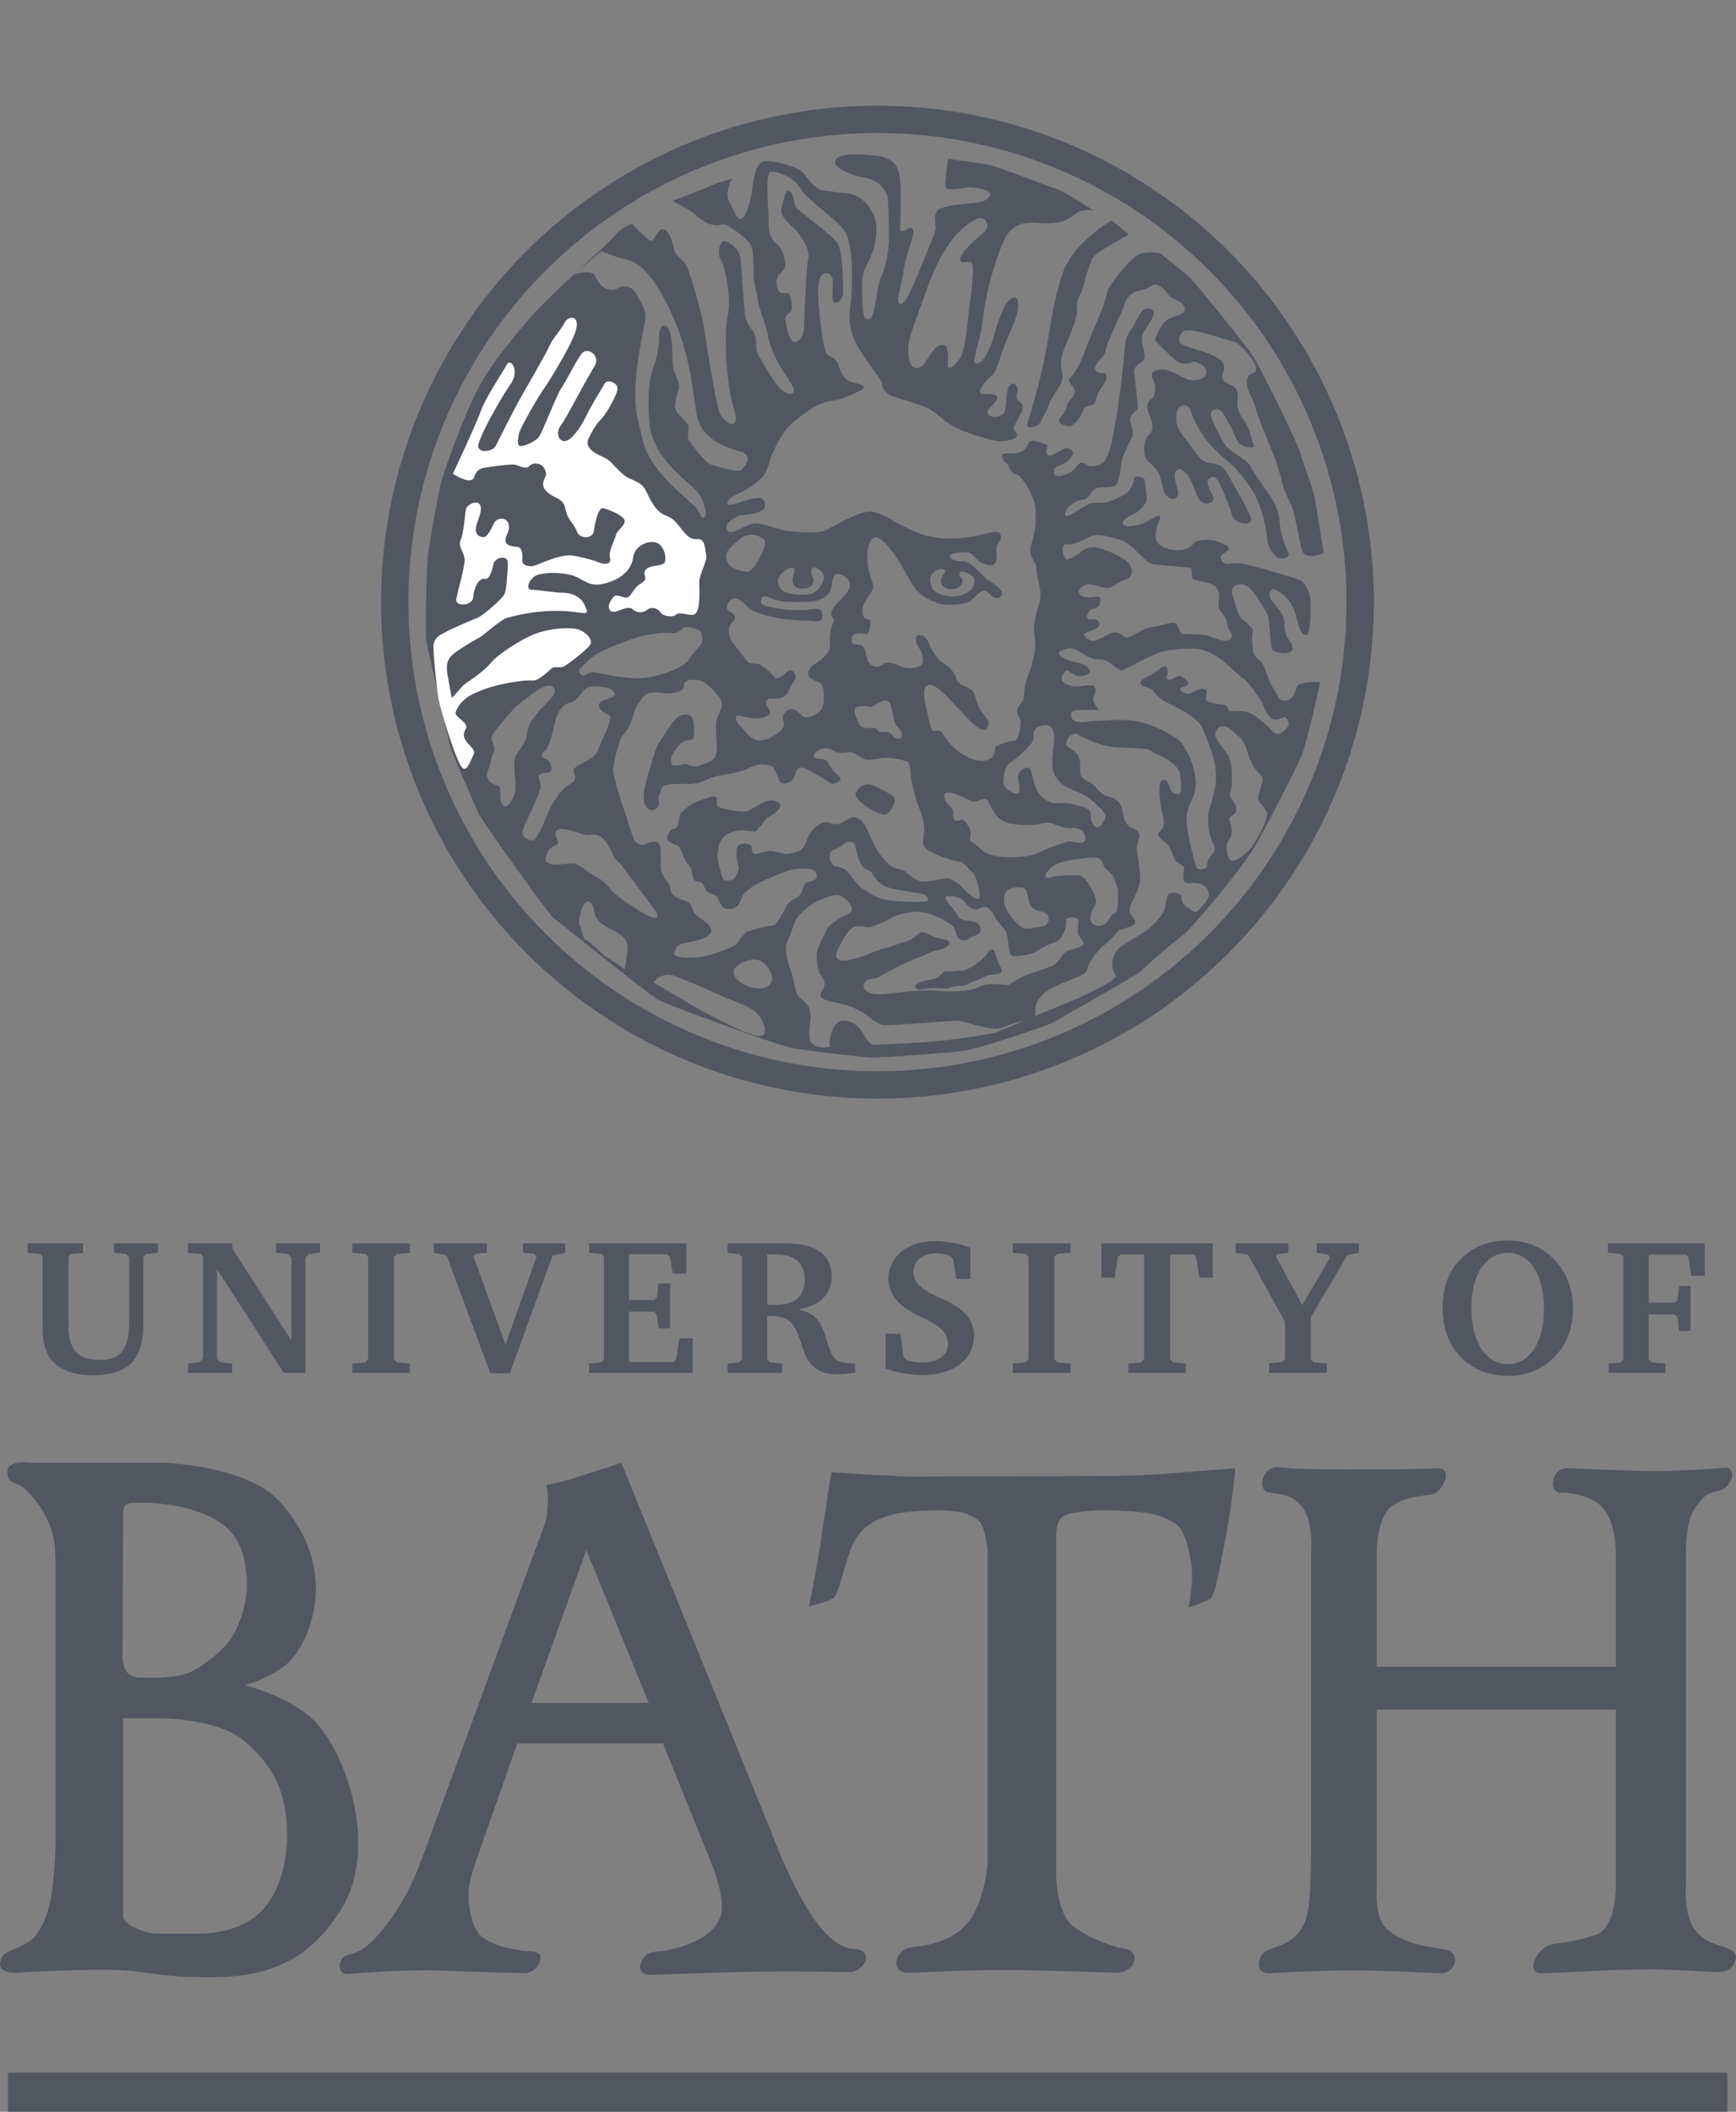 <?xml version="1.0" encoding="UTF-8" standalone="no"?>
<!-- Generator: Adobe Illustrator 16.0.1, SVG Export Plug-In . SVG Version: 6.00 Build 0)  -->

<svg
   xmlns:dc="http://purl.org/dc/elements/1.1/"
   xmlns:cc="http://creativecommons.org/ns#"
   xmlns:rdf="http://www.w3.org/1999/02/22-rdf-syntax-ns#"
   xmlns:svg="http://www.w3.org/2000/svg"
   xmlns="http://www.w3.org/2000/svg"
   xmlns:sodipodi="http://sodipodi.sourceforge.net/DTD/sodipodi-0.dtd"
   xmlns:inkscape="http://www.inkscape.org/namespaces/inkscape"
   version="1.1"
   id="Layer_1"
   x="0px"
   y="0px"
   width="94.863"
   height="115.379"
   viewBox="0 0 94.863 115.379"
   enable-background="new 0 0 159 57"
   xml:space="preserve"
   inkscape:version="0.91 r13725"
   sodipodi:docname="University_of_Bath_logo.svg"><rect x="0" y="0" width="94.863" height="115.379" fill="#808080" stroke="none"/><defs
     id="defs3393" /><sodipodi:namedview
     pagecolor="#ffffff"
     bordercolor="#666666"
     borderopacity="1"
     objecttolerance="10"
     gridtolerance="10"
     guidetolerance="10"
     inkscape:pageopacity="0"
     inkscape:pageshadow="2"
     inkscape:window-width="1920"
     inkscape:window-height="1141"
     id="namedview3391"
     showgrid="false"
     fit-margin-top="0"
     fit-margin-left="0"
     fit-margin-right="0"
     fit-margin-bottom="0"
     inkscape:zoom="5.5628931"
     inkscape:cx="99.897463"
     inkscape:cy="66.524877"
     inkscape:window-x="0"
     inkscape:window-y="27"
     inkscape:window-maximized="1"
     inkscape:current-layer="Layer_1" /><g
     id="Background"
     display="none"
     style="display:none"
     transform="translate(20.316,4.528)" /><g
     id="Guides"
     display="none"
     style="display:none"
     transform="translate(20.316,4.528)" /><rect
     x="17.891"
     y="2.948"
     width="60.165"
     height="60.165"
     id="rect3339"
     style="fill:none" /><rect
     x="15.078"
     y="0"
     width="65.796"
     height="65.795"
     id="rect3341"
     style="fill:none" /><circle
     stroke-miterlimit="3.864"
     cx="47.948"
     cy="32.899"
     r="26.378"
     id="circle3343"
     style="fill:none;stroke:#515661;stroke-width:1.493;stroke-miterlimit:3.864" /><path
     d="m 52.856,52.952 c 0.396,-0.158 1.055,-0.688 1.134,-0.924 0.079,-0.234 0.316,-0.184 0.369,0 0.052,0.188 0.211,0.66 0.316,0.818 0.105,0.156 0.105,0.263 -0.052,0.343 -0.158,0.079 -0.561,0.022 -0.825,0.181 -0.263,0.157 -0.593,0.213 -0.804,0.346 -0.211,0.131 -0.369,0.146 -0.633,0.146 -0.263,0 -0.443,0.117 -0.574,0.144 -0.132,0.025 -0.594,-0.027 -0.805,-0.027 -0.212,0 -0.535,0.086 -0.719,0.086 -0.185,0 -0.357,-0.155 -0.172,-0.288 0.185,-0.131 0.366,-0.188 0.577,-0.212 0.211,-0.027 0.501,-0.107 0.659,-0.237 0.158,-0.133 0.237,-0.239 0.237,-0.239 0,0 0.528,-0.022 0.791,-0.052 0.264,-0.032 0.106,0.072 0.501,-0.085 z"
     id="path3345"
     inkscape:connector-curvature="0"
     style="fill:#515661" /><path
     d="m 48.106,43.098 c 0.233,0.135 0.756,0.351 0.782,0.562 0.026,0.21 -0.254,0.853 -0.57,0.853 -0.317,0 -1.78,-0.812 -1.545,-1.215 0.401,-0.683 0.943,-0.422 1.333,-0.2 z"
     id="path3347"
     inkscape:connector-curvature="0"
     style="fill:#515661" /><path
     d="m 58.481,23.297 c -0.407,-0.051 -0.83,-0.208 -0.515,-0.508 0.346,-0.331 0.259,-0.619 0.45,-0.848 0.172,-0.207 0.364,-0.424 0.313,-0.627 -0.051,-0.203 -0.458,-0.458 -0.254,-0.662 0.204,-0.204 0.56,-0.763 0.713,-1.221 0.152,-0.458 0.966,-2.34 1.119,-2.747 0.153,-0.407 0.153,-0.814 0.356,-1.069 0.203,-0.254 1.157,-1.676 1.776,-1.785 0.538,-0.095 0.947,0.011 0.947,0.011 0,0 1.375,1.061 1.664,1.359 0.387,0.398 3.121,3.776 3.466,4.328 0.182,0.291 2.298,4.366 2.597,5.4 0.114,0.395 0.529,1.494 0.69,2.091 0.059,0.22 0.528,3.195 0.528,3.195 0,0 -1.028,0.488 -1.201,-0.202 -0.095,-0.381 -0.375,-1.872 -0.477,-2.177 -0.102,-0.306 -0.442,-0.933 -0.517,-1.207 -0.076,-0.28 -0.277,-1.039 -0.379,-1.344 -0.102,-0.306 -0.744,-1.834 -0.897,-2.241 -0.153,-0.407 -0.285,-0.921 -0.349,-1.068 -0.103,-0.242 -0.769,-1.38 -0.057,-1.573 0.678,-0.184 -0.697,-1.663 -0.988,-1.724 -0.655,-0.138 -2.19,-0.771 -2.742,-0.598 -0.206,0.064 -0.394,0.452 -0.241,0.655 0.152,0.204 1.36,0.466 1.654,0.621 0.251,0.132 0.809,0.351 0.758,0.758 -0.026,0.214 -0.263,0.547 0.042,0.752 0.305,0.203 0.762,0.209 0.689,0.868 -0.072,0.657 0.113,0.906 0.407,1.31 0.256,0.351 0.33,0.944 0.482,1.275 0.125,0.27 -0.768,0.093 -0.896,-0.207 -0.152,-0.355 -0.616,-1.4 -0.897,-1.655 -0.24,-0.219 -0.617,-0.026 -0.565,0.229 0.051,0.254 0.575,1.338 0.839,1.679 0.312,0.402 1.144,0.719 1.347,1.126 0.204,0.406 0.606,0.917 0.759,1.172 0.152,0.254 0.751,0.827 0.827,1.896 0.05,0.71 0.381,1.435 0.482,1.688 0.102,0.254 -0.469,0.345 -0.655,0.172 -0.304,-0.285 -0.497,-0.613 -0.521,-1.07 -0.03,-0.551 -0.354,-1.917 -0.855,-2.635 -0.585,-0.839 -0.875,-1.155 -1.129,-1.359 -0.254,-0.203 -1.028,-0.925 -1.286,-1.256 -0.294,-0.379 -0.744,-1.123 -0.897,-1.632 -0.152,-0.508 -0.679,-0.381 -0.758,0.069 -0.076,0.433 -0.077,0.809 0.483,1.471 0.559,0.662 0.753,1.17 1.211,1.272 0.458,0.102 0.713,0 1.068,0.611 0.356,0.61 1.254,2.139 1.305,2.494 0.051,0.357 -0.894,0.27 -1.034,-0.207 -0.123,-0.417 -0.515,-1.435 -0.667,-1.688 -0.152,-0.255 -0.27,-0.572 -0.575,-0.368 -0.306,0.203 0.115,0.796 0.207,1.034 0.115,0.298 -0.458,0.512 -0.712,0.207 -0.254,-0.306 -0.418,-0.932 -0.574,-1.218 -0.138,-0.252 -0.478,-0.59 -0.647,-0.509 -0.341,0.164 -0.121,0.745 -0.02,1.152 0.101,0.407 -0.226,0.59 -0.514,0.375 -0.407,-0.306 -0.33,-1.069 -0.585,-1.424 -0.254,-0.357 -0.661,-0.561 -0.712,-0.917 -0.051,-0.356 0.017,-0.844 0.204,-1.018 0.356,-0.331 0.203,-0.636 0.153,-0.865 -0.046,-0.205 -0.182,-0.395 -0.2,-0.679 -0.026,-0.407 0.25,-0.415 0.352,-0.618 0.102,-0.205 0.077,-0.553 0.015,-0.76 -0.069,-0.23 -0.292,-0.542 0.115,-0.644 0.407,-0.102 0.572,-0.033 0.828,0.069 0.254,0.102 0.874,0.47 1.077,0.47 0.204,0 0.94,0.017 0.814,-0.596 -0.037,-0.18 -0.56,-0.498 -0.763,-0.396 -0.204,0.102 -0.601,0.124 -0.83,-0.052 -0.298,-0.229 -1.129,-1.042 -1.18,-1.144 -0.051,-0.102 0.381,-1.042 0.788,-1.195 0.407,-0.153 0.963,-0.265 0.811,-0.621 -0.152,-0.355 -0.749,-0.436 -0.902,-0.69 -0.153,-0.255 -0.575,-0.676 -0.88,-0.473 -0.305,0.204 -0.656,0.258 -0.86,0.309 -0.203,0.051 -0.56,0.356 -0.662,0.764 -0.101,0.407 -0.976,2.017 -1.017,2.543 -0.016,0.21 -0.662,0.712 -0.56,0.967 0.102,0.254 0.305,0.152 0.509,0.204 0.203,0.05 0.101,0.458 -0.153,0.763 -0.254,0.305 -0.283,0.67 -0.356,0.814 -0.123,0.242 -0.572,0.159 -0.647,0.401 -0.145,0.477 -0.399,0.73 -0.719,0.923 z"
     id="path3349"
     inkscape:connector-curvature="0"
     style="fill:#515661" /><path
     d="m 61.691,12.819 c 0,0 -1.653,0.866 -1.956,1.239 -0.236,0.292 -0.56,1.793 -0.672,1.961 -0.112,0.168 -0.217,0.442 -0.217,0.723 0,0.281 0.049,0.453 -0.231,1.182 -0.28,0.728 -0.504,1.12 -0.616,1.681 -0.112,0.559 0.224,0.896 -0.056,1.4 -0.28,0.504 -0.561,0.812 -0.617,1.093 -0.056,0.28 -0.329,0.639 -0.441,0.918 -0.112,0.281 -0.897,0.561 -0.729,0.057 0.168,-0.505 0.636,-2.014 0.972,-3.751 0.337,-1.737 0.358,-2.635 0.946,-4.4 0.555,-1.663 2.674,-2.883 2.674,-2.883 l 0.943,0.78 z"
     id="path3351"
     inkscape:connector-curvature="0"
     style="fill:#515661" /><path
     d="m 56.086,40.919 c -0.231,0.256 -0.591,0.564 -0.874,0.744 -0.283,0.18 -0.36,0.646 -0.386,1.028 -0.026,0.385 0.591,0.718 0.771,0.667 0.18,-0.051 0.128,-0.411 0.051,-0.745 -0.078,-0.334 0.154,-0.616 0.437,-0.668 0.283,-0.052 0.257,0.31 0.462,0.951 0.205,0.641 0.745,0.95 1.028,0.977 0.283,0.026 0.584,-0.049 1.184,0.097 0.475,0.115 0.897,0.238 0.846,0.545 -0.052,0.311 0.205,0.746 0.385,0.695 0.179,-0.052 0.462,-0.464 0.411,-0.668 -0.051,-0.205 -0.745,-0.926 -1.361,-1.209 -0.616,-0.283 -0.925,-0.308 -1.311,-0.822 -0.385,-0.514 -0.18,-1.387 -0.128,-2.055 0.051,-0.669 -0.206,-0.881 -0.565,-0.83 -0.359,0.051 -0.583,0.2 -0.551,0.586 0.025,0.308 -0.167,0.449 -0.399,0.707 z m -4.017,2.421 c -0.567,-0.125 -0.47,0.146 -0.444,0.319 0.025,0.173 0.371,0.47 0.444,0.567 0.074,0.098 -0.165,0.812 0.452,0.564 0.162,-0.062 0.263,0.148 0.411,0.37 0.149,0.224 0.099,0.493 0.074,0.666 -0.024,0.173 0.321,0.271 0.543,0.519 0.376,0.42 1.11,0.492 1.603,0.492 0.494,0 1.208,-0.021 1.751,-0.318 0.418,-0.229 1.151,-0.424 1.375,-0.521 0.222,-0.1 0.714,0.127 0.896,0.033 0.247,-0.122 0.122,-0.426 0,-0.599 -0.123,-0.173 -0.482,-0.218 -0.654,-0.192 -0.173,0.023 -0.407,-0.029 -0.703,-0.128 -0.296,-0.099 -0.443,-0.246 -0.888,-0.124 -0.444,0.124 -1.505,0.124 -1.998,-0.074 -0.493,-0.195 -0.766,-0.763 -0.912,-1.106 -0.152,-0.358 -0.604,0.036 -0.877,-0.015 -0.21,-0.036 -0.569,-0.343 -1.073,-0.453 z m 2.796,5.87 c 0.014,0.286 0.242,0.697 0.345,0.826 0.104,0.128 0.483,0.62 0.759,0.688 0.18,0.047 0.711,-0.067 0.968,-0.1 0.438,-0.052 0.545,-0.669 0.031,-0.796 -0.349,-0.088 -0.655,-0.173 -0.758,-0.653 -0.109,-0.51 -0.08,-0.707 -0.585,-0.69 -0.289,0.009 -0.794,0.033 -0.76,0.725 z m 2.608,-1.286 c 0.249,-0.102 1.42,-0.125 1.57,-0.076 0.149,0.052 0.44,0.359 0.544,0.601 0.035,0.083 0.424,0.69 0.275,0.966 -0.15,0.274 -0.31,0.483 -0.275,0.828 0.026,0.275 0.343,0.441 0.724,0.275 0.38,-0.167 0.172,-0.414 0.651,-0.649 0.185,-0.091 0.125,-1.097 0.125,-1.222 0,-0.125 -0.199,-0.723 -0.324,-0.872 -0.125,-0.149 -0.423,-0.324 -0.449,-0.474 -0.025,-0.149 -0.149,-0.426 -0.449,-0.448 -0.299,-0.025 -1.503,0.128 -1.968,0.286 -0.464,0.158 -0.674,0.486 -0.749,0.608 -0.074,0.129 -0.023,0.327 0.325,0.177 z m 9.119,-8.183 c -0.077,0.104 -0.254,0.273 -0.154,0.539 0.078,0.207 0.463,0.693 0.668,0.977 0.206,0.282 0.303,1.408 0.121,2.026 -0.106,0.364 0.285,0.485 0.323,0.865 0.042,0.41 -0.379,0.425 -0.379,0.579 0,0.154 0.325,0.761 -0.034,1.172 -0.242,0.275 -0.04,1.13 0.171,1.138 0.338,0.013 0.829,-0.461 1.053,-0.713 0.206,-0.231 1.012,-1.63 0.862,-1.965 -0.203,-0.451 -0.531,-0.418 -0.458,-0.89 0.036,-0.23 0.295,-0.803 0.219,-0.982 -0.077,-0.18 -0.208,-0.203 -0.464,-0.588 -0.257,-0.387 -0.359,-0.85 -0.437,-1.079 -0.077,-0.231 -0.308,-0.565 -0.385,-0.592 -0.077,-0.026 -0.129,-0.076 -0.257,-0.205 -0.129,-0.128 -0.437,-0.487 -0.849,-0.282 z m 2.923,-0.481 c -0.379,-0.256 -0.483,-0.791 -0.586,-0.945 -0.104,-0.153 -0.776,-1.16 -1.007,-1.264 -0.25,-0.112 -0.951,-0.951 -1.696,-1.336 -0.745,-0.388 -1.387,-0.283 -2.261,-0.207 -0.873,0.078 -2.364,1.054 -2.62,1.105 -0.257,0.05 -0.54,-0.335 -0.848,-0.488 -0.309,-0.154 -0.488,-0.053 -0.823,-0.154 -0.333,-0.104 -0.411,-0.23 -0.796,-0.438 -0.386,-0.206 -0.591,-0.104 -0.9,0.025 -0.309,0.128 0.052,0.386 0.411,0.514 0.361,0.128 0.849,0.154 1.081,0.438 0.23,0.283 -0.129,0.412 -0.386,0.438 -0.257,0.026 -0.513,-0.152 -0.694,-0.281 -0.18,-0.129 -0.455,0.307 -0.352,0.512 0.102,0.205 0.352,0.233 0.558,0.312 0.206,0.076 0.977,-0.117 1.156,-0.015 0.18,0.104 0.086,0.444 0.009,0.6 -0.078,0.154 0.07,0.526 0.276,0.655 0.206,0.127 -1.434,-0.055 -1.493,0.195 -0.127,0.543 0.424,0.56 0.771,0.516 0.446,-0.057 0.252,-0.029 1.542,-0.104 1.799,-0.104 2.903,0.692 3.417,1.002 0.514,0.31 1.012,1.488 1.063,2.338 0.052,0.849 -0.41,1.182 -0.488,1.875 -0.076,0.693 0.396,2.438 0.498,2.771 0.103,0.333 0.644,0.144 0.619,-0.038 -0.026,-0.18 0.042,-0.318 0.221,-0.552 0.18,-0.229 0.267,-0.257 0.112,-0.616 -0.154,-0.359 -0.28,-0.759 -0.28,-1.4 0,-0.643 0.186,-0.608 0.392,-1.791 0.206,-1.185 -0.416,-2.405 -0.699,-3.127 -0.283,-0.72 -1.798,-1.311 -2.081,-1.488 -0.283,-0.18 -0.565,-0.463 -0.668,-0.616 -0.103,-0.153 -0.36,-0.078 -0.591,-0.283 -0.231,-0.206 0.296,-0.421 0.456,-0.509 0.337,-0.182 0.747,-0.566 0.854,-0.493 0.318,0.218 -0.062,0.597 0.11,0.701 0.213,0.127 0.594,-0.298 0.759,-0.174 0.205,0.155 0.657,0.452 0.138,0.587 -0.492,0.127 0.059,0.398 0.291,0.374 0.13,-0.015 0.674,-0.408 0.916,-0.202 0.174,0.15 -0.215,0.555 0.171,0.655 0.158,0.04 0.364,0.114 0.724,0.14 0.359,0.025 0.309,0.359 0.437,0.359 0.128,0 0.642,-0.051 1.053,0.104 0.411,0.153 1.051,0.768 1.259,1.002 0.318,0.359 0.707,-0.08 0.836,-0.261 0.128,-0.181 -0.065,-0.535 -0.194,-0.511 -0.128,0.025 -0.448,0.224 -0.667,0.075 z m -11.357,-9.524 c -0.206,0.257 -0.003,0.874 0.177,0.823 0.301,-0.085 0.589,-0.268 0.667,-0.344 0.077,-0.078 0.379,-0.376 0.919,-0.299 0.54,0.077 1.347,0.54 1.475,0.617 0.129,0.077 0.476,0.319 0.456,0.715 -0.02,0.396 -0.436,0.414 -0.738,0.596 -0.234,0.14 -0.412,0.309 -0.694,0.282 -0.283,-0.025 -0.796,-0.282 -1.079,-0.18 -0.283,0.103 -0.54,0.36 -0.283,0.565 0.257,0.206 0.627,0.107 0.91,0.082 0.283,-0.025 0.193,0.609 -0.172,0.655 -0.412,0.051 -0.523,0.627 -0.241,0.586 0.539,-0.078 0.616,0.293 0.436,0.447 -0.18,0.154 -0.61,0.241 -0.712,0.346 -0.103,0.102 0.192,0.379 0.449,0.379 0.256,0 0.714,-0.283 0.827,-0.347 0.332,-0.182 0.602,-0.11 0.893,0.14 0.245,0.207 0.797,-0.412 1.414,-0.517 0.617,-0.103 1.101,-0.294 1.287,-0.271 0.275,0.033 0.281,0.593 0.436,0.617 0.154,0.025 0.82,0.015 1.206,0.063 0.386,0.052 0.993,0.409 1.304,0.299 0.455,-0.157 0.058,-0.555 0.007,-0.71 -0.052,-0.152 -0.052,-0.333 -0.129,-0.514 -0.077,-0.182 -0.36,-0.385 -0.385,-0.642 -0.026,-0.258 0.231,-1.028 -0.437,-1.233 -0.668,-0.207 -0.986,-0.171 -1.011,-0.326 -0.026,-0.154 0.035,-0.523 -0.12,-0.549 -0.154,-0.025 -1.878,-0.146 -2.087,-0.209 -0.421,-0.13 -1.073,-1.153 -1.767,-1.332 -0.693,-0.18 -1.202,-0.4 -1.773,-0.078 -0.593,0.339 -0.927,0.366 -1.235,0.339 z m -6.533,1.542 c 0.138,-0.161 -0.271,-0.327 -0.621,0 -0.367,0.345 -0.092,0.998 0.207,1.119 0.305,0.124 0.823,0.297 1.356,0.109 0.391,-0.138 0.689,-0.338 0.689,-0.821 0,-0.207 -0.298,-0.354 -0.555,-0.434 -0.265,-0.083 -0.309,0.102 -0.256,0.206 0.051,0.102 0.302,0.244 0.025,0.553 -0.271,0.302 -0.773,0.185 -0.951,0 -0.239,-0.249 0.03,-0.643 0.106,-0.732 z m -8.893,0.031 c -0.36,0.359 -0.237,0.743 0.046,0.974 0.225,0.184 1.153,0.309 1.608,0.138 0.368,-0.138 0.658,-0.625 0.632,-0.907 -0.019,-0.205 -0.18,-0.385 -0.437,-0.488 -0.257,-0.103 -0.308,0.205 -0.206,0.411 0.103,0.206 0.206,0.668 -0.462,0.72 -0.668,0.052 -0.637,-0.479 -0.54,-0.771 0.156,-0.462 -0.101,-0.514 -0.641,-0.077 z m 6.313,8.405 c -0.352,-0.316 -0.18,-1.412 -0.643,-1.438 -0.211,-0.012 -0.513,0.206 -0.667,0.309 -0.154,0.104 -0.308,-0.051 -0.771,0 -0.462,0.053 -0.206,0.51 -0.077,0.85 0.206,0.539 0.745,0.283 0.899,0.334 0.155,0.052 0.181,0.229 0.386,0.229 0.206,0 0.359,-0.104 0.617,0.205 0.347,0.415 0.77,-0.027 0.256,-0.489 z m -8.634,-10.235 c -0.54,0.437 -0.797,0.635 -0.706,1.092 0.103,0.513 0.874,0.667 1.131,0.667 0.257,0 0.591,-0.564 0.745,-0.898 0.138,-0.299 0.343,-0.676 0.163,-0.86 -0.226,-0.231 -0.87,-0.463 -1.333,-0.001 z m 2.344,3.379 c -0.344,-0.045 -0.444,-0.098 -0.805,-0.253 -0.359,-0.154 -0.452,0.312 -0.298,0.415 0.155,0.103 0.644,0.229 1.378,0.297 0.438,0.042 1.102,0.013 1.311,-0.022 0.203,-0.034 0.574,-0.137 0.601,0.303 0.032,0.515 -0.527,0.309 -0.739,0.312 -0.272,0.003 -0.967,-0.032 -1.379,-0.086 -0.411,-0.052 -1.425,-0.274 -1.792,-0.528 -0.247,-0.17 -0.458,-0.495 -0.817,-0.598 -0.36,-0.103 -0.661,0.561 -0.378,0.69 0.168,0.077 0.506,0.276 0.207,0.574 -0.414,0.416 -0.131,1.041 0.023,1.195 0.154,0.154 0.627,0.835 0.781,0.989 0.154,0.153 0.548,0.071 0.702,0.175 0.082,0.055 0.566,0.395 0.771,0.668 0.154,0.206 0.463,-0.104 0.72,-0.309 0.257,-0.207 0.514,0.205 0.411,0.41 -0.103,0.207 -0.154,0.207 -0.36,0.67 -0.205,0.461 -0.668,0.41 -0.976,0.41 -0.308,0 -0.256,0.309 -0.256,0.309 0,0 0.205,0.309 0.205,0.462 0,0.153 -0.36,0.31 -0.72,0.31 -0.359,0 -0.719,-0.104 -0.976,-0.156 -0.256,-0.051 -0.18,0.312 0.051,0.518 0.207,0.186 0.462,0.691 0.925,0.821 0.179,0.051 0.583,-0.017 0.72,-0.104 0.289,-0.185 0.771,-0.427 0.771,-0.719 0,-0.294 -0.201,-0.557 0.242,-0.822 0.344,-0.207 0.605,0.205 0.812,0.359 0.205,0.154 0.591,-0.026 0.899,-0.282 0.309,-0.257 0.252,-0.974 0.18,-1.312 -0.078,-0.358 -0.413,-0.272 -0.694,-0.516 -0.36,-0.308 0.18,-0.719 0.18,-0.719 0,0 0.95,-0.54 0.899,-1.025 -0.053,-0.514 0.068,-1.08 0.206,-1.361 0.091,-0.188 -0.329,-0.221 -0.046,-0.683 0.241,-0.395 0.868,-0.783 0.919,-1.194 0.051,-0.412 -0.273,-0.588 -0.581,-0.69 -0.309,-0.104 -0.363,0.343 -0.43,0.735 -0.072,0.418 -0.483,0.644 -0.874,0.736 -0.291,0.066 -1.448,0.068 -1.793,0.021 z m 3.355,13.247 c -0.207,0.206 -0.442,0.276 -0.655,0.38 -0.252,0.122 -0.073,0.9 0.276,0.861 0.204,-0.021 0.585,0.209 0.758,0.481 0.166,0.267 0.458,0.612 0.586,0.688 0.286,0.171 0.552,0.414 1.103,0.587 0.606,0.188 1.894,0.186 2.331,0.159 0.437,-0.025 0.098,-0.41 -0.159,-0.438 -0.256,-0.025 -1.663,-0.249 -1.997,-0.402 -0.334,-0.153 -0.6,-0.5 -0.676,-0.681 -0.077,-0.181 -0.447,-0.221 -0.602,-0.478 -0.154,-0.258 -0.292,-0.777 -0.344,-1.06 -0.052,-0.276 -0.458,-0.257 -0.621,-0.097 z m 11.766,5.234 c -0.203,0.181 -0.373,0.164 -0.678,0.316 -0.305,0.152 -0.634,0.447 -1.143,0.523 -0.248,0.039 -0.657,0.104 -0.784,0.029 -0.127,-0.076 -0.185,-0.836 -0.235,-1.113 -0.05,-0.279 -0.432,-0.659 -0.534,-0.765 -0.101,-0.102 -0.076,-0.151 -0.229,-0.405 -0.152,-0.254 -0.407,-0.435 -0.534,-0.381 -0.127,0.051 -0.229,0.127 -0.407,0.152 -0.178,0.021 -0.483,-0.206 -0.636,-0.436 -0.153,-0.229 -0.687,-0.305 -0.916,-0.305 -0.228,0 0.026,0.432 0.179,0.561 0.153,0.128 0.355,0.482 0.432,0.609 0.076,0.127 0.432,0.178 0.687,0.202 0.254,0.025 0.508,0.181 0.508,0.483 0,0.307 -0.432,0.307 -0.559,0.434 -0.127,0.125 -0.339,0.163 -0.568,0.088 -0.229,-0.076 -0.167,-0.477 -0.42,-0.757 -0.145,-0.159 -0.869,-0.553 -1.429,-0.704 -0.559,-0.154 -1.603,0.074 -1.908,0.279 -0.305,0.202 -1.043,0.508 -1.246,0.508 -0.204,0 -0.395,-0.092 -0.726,-0.041 -0.331,0.053 -0.7,0.805 -0.827,1.035 -0.127,0.229 -0.391,0.665 -0.034,0.792 0.355,0.126 0.925,-0.108 1.231,-0.185 0.304,-0.075 0.94,-0.406 1.246,-0.457 0.306,-0.051 0.683,-0.229 1.069,-0.33 0.422,-0.11 0.544,-0.271 0.748,-0.45 0.204,-0.177 0.497,-0.017 0.7,0.085 0.204,0.102 0.451,0.173 0.757,0.225 0.306,0.051 0.28,0.252 0.195,0.336 -0.12,0.121 -0.365,0.213 -0.67,0.265 -0.305,0.051 -0.638,0.286 -0.829,0.341 -0.269,0.074 -0.869,0.354 -1,0.414 -0.286,0.129 -1.169,0.615 -1.272,0.691 -0.101,0.076 -0.44,0.066 -0.643,0.168 -0.204,0.104 -0.333,0.39 -0.028,0.617 0.306,0.229 0.864,0.163 1.373,0.111 0.509,-0.051 1.597,-0.216 2.436,-0.141 0.841,0.076 1.833,0.035 2.213,-0.168 0.381,-0.203 0.708,-0.222 1.064,-0.195 0.356,0.023 0.631,0.1 0.784,-0.028 0.153,-0.128 0.602,-0.405 1.009,-0.532 0.407,-0.127 1.048,-0.34 1.303,-0.467 0.255,-0.127 0.426,-0.484 0.62,-0.681 0.207,-0.205 0.482,-0.171 0.793,-0.31 0.21,-0.096 0.265,-0.104 0.24,-0.23 -0.025,-0.128 -0.199,-0.321 -0.275,-0.426 -0.076,-0.103 0,-0.647 0,-0.824 0,-0.18 -0.74,-0.279 -0.689,0.102 0.036,0.285 -0.165,0.787 -0.368,0.965 z m 0.525,-11.07 c -0.302,0.502 -0.078,0.481 0.324,0.799 0.405,0.321 0.277,0.805 0.302,1.157 0.025,0.352 0.482,0.475 0.683,0.626 0.202,0.149 0.367,0.456 0.619,0.582 0.251,0.125 0.52,0.098 0.796,0.396 0.277,0.304 0.171,0.689 0.367,1.058 0.255,0.473 0.655,0.326 0.754,0.681 0.058,0.21 -0.101,0.503 -0.126,0.704 -0.025,0.201 0.181,1.08 0.181,1.732 0,0.653 -0.508,1.233 -0.558,1.61 -0.051,0.376 0.101,0.327 0.276,0.679 0.176,0.354 -0.79,0.432 -0.891,0.558 -0.1,0.126 -0.636,0.692 -0.764,0.764 -0.241,0.14 -0.896,0.948 -0.931,1.293 -0.069,0.69 -2.964,0.793 -2.861,2.413 0.032,0.497 -0.724,0.346 -1.724,0.793 -0.677,0.305 -2.088,-0.346 -2.516,-0.346 -0.427,0 -3.654,0.277 -4.067,0.242 -0.329,-0.027 -0.857,-0.539 -1.04,-0.641 -0.401,-0.219 -0.681,-0.42 -1.335,-0.546 -0.654,-0.125 -0.99,-0.228 -1.04,-0.378 -0.051,-0.148 0.147,-0.404 0.198,-0.607 0.05,-0.199 -0.101,-0.478 -0.227,-0.604 -0.126,-0.126 -0.196,-0.771 -0.196,-1.002 0,-0.365 0.321,-0.962 0.519,-1.372 0.196,-0.412 0.429,-0.44 0.63,-0.616 0.201,-0.177 0.854,-0.339 0.784,-0.615 -0.05,-0.201 -0.276,-0.486 -0.553,-0.662 -0.301,-0.192 -0.823,0.063 -1.275,0.24 -0.452,0.176 -1.141,0.809 -1.241,1.033 -0.1,0.227 -0.288,0.821 -0.471,1.227 -0.182,0.4 0,1.02 0.254,1.746 0.078,0.226 0.141,0.625 0.217,0.93 0.076,0.301 0.377,0.501 0.578,0.701 0.201,0.203 0.197,0.483 0.224,0.66 0.025,0.178 -0.19,1.129 0.036,1.455 0.226,0.326 1.119,0.348 1.018,0.146 -0.082,-0.164 0.139,-1.335 0.691,-1.335 1.127,0 1.154,1.126 1.636,1.298 0.107,0.039 0.917,-0.019 2.386,-0.095 2.024,-0.104 4.256,-0.521 4.343,-0.553 0.151,-0.049 2.037,-0.846 2.138,-0.896 0.1,-0.052 1.31,-0.528 2.24,-0.931 0.931,-0.402 2.309,-1.094 2.184,-1.287 -0.414,-0.646 -0.035,-1.303 0.166,-1.479 0.276,-0.239 1.421,-0.905 1.565,-1.018 0.481,-0.38 0.835,-0.837 0.925,-1.072 0.089,-0.235 0.104,-0.646 0.196,-0.841 0.083,-0.178 0.832,-0.171 0.756,0.18 -0.069,0.321 0.413,0.555 0.654,0.727 0.194,0.139 0.648,-0.521 0.724,-0.621 0.31,-0.413 -0.073,-1.055 -0.903,-0.93 -0.623,0.096 -0.311,-0.662 -0.336,-0.839 -0.025,-0.178 -0.538,-0.243 -0.588,-0.616 -0.017,-0.129 -0.185,-0.496 -0.336,-0.672 -0.15,-0.177 -0.504,-0.332 -0.504,-0.533 0,-0.176 0.258,-0.229 0.308,-0.504 0.05,-0.274 -0.089,-0.677 -0.14,-0.951 -0.05,-0.277 -0.22,-1.39 0.056,-1.515 0.277,-0.125 0.348,0.229 0.448,0.505 0.101,0.275 0.51,0.344 0.56,0.168 0.05,-0.176 0.045,-0.689 -0.056,-1.094 -0.101,-0.4 -0.879,-0.859 -1.106,-0.938 -0.226,-0.074 -0.276,-0.125 -0.503,-0.276 -0.226,-0.147 -1.74,-0.097 -2.302,-0.215 -0.691,-0.146 -1.251,-0.433 -1.527,-0.582 -0.278,-0.144 -0.267,-0.173 -0.619,0.079 z m -16.875,12.215 c -0.534,-0.229 -1.294,0.235 -1.395,0.459 -0.172,0.38 0.275,0.792 0.793,0.965 0.403,0.136 1,0.172 1.206,-0.207 0.226,-0.414 -0.235,-1.06 -0.604,-1.217 z m -0.655,-1.587 c 0.201,-0.075 0.655,-0.207 0.992,-0.288 0.154,-0.037 0.424,10e-4 0.525,-0.126 0.101,-0.126 0.432,-0.63 0.532,-0.882 0.101,-0.251 0.302,-0.401 0.605,-0.554 0.302,-0.15 0.338,-0.547 0.453,-0.73 0.133,-0.212 0.688,-0.084 0.651,-0.521 -0.038,-0.438 -0.785,-0.336 -1.138,-0.311 -0.352,0.023 -0.792,0.206 -1.275,0.414 -0.398,0.17 -0.722,0.306 -1,0.48 -0.277,0.178 -0.579,0.408 -0.655,0.588 -0.075,0.176 -0.108,0.405 -0.309,0.559 -0.202,0.15 -0.58,0.227 -0.781,0 -0.201,-0.227 -0.19,-0.505 -0.392,-0.605 -0.201,-0.101 -0.437,-0.16 -0.515,-0.301 -0.108,-0.195 -0.106,-0.343 -0.252,-0.404 -0.163,-0.065 -0.35,-0.01 -0.427,-0.25 -0.094,-0.287 -0.048,-0.521 -0.288,-0.756 -0.285,-0.279 -0.351,-0.897 -0.552,-1 -0.201,-0.101 -0.585,-0.178 -0.585,-0.38 0,-0.231 0.141,-0.509 0.392,-0.559 0.276,-0.058 0.227,-0.556 0.303,-0.757 0.076,-0.201 0.705,-0.68 1.158,-0.805 0.454,-0.127 0.68,-0.252 0.806,-0.178 0.126,0.075 -0.025,0.479 0.126,0.555 0.151,0.075 1.31,0.353 1.611,0.227 0.303,-0.125 0.932,-0.604 1.31,-0.578 0.378,0.023 0.555,0.176 0.428,0.429 -0.125,0.251 -0.705,0.479 -0.855,0.729 -0.152,0.251 -0.479,0.554 -0.479,0.554 0,0 -0.277,-0.05 -0.579,-0.075 -0.302,-0.025 -1.108,0.051 -1.334,0.654 -0.227,0.604 -0.126,1.008 -0.076,1.184 0.05,0.178 0.177,0.683 0.227,0.808 0.05,0.126 0.403,0.126 0.554,0.024 0.151,-0.102 0.355,-0.492 0.304,-0.695 -0.05,-0.2 -0.276,-1.031 0.069,-1.207 0.249,-0.121 0.68,-0.012 0.655,0.142 -0.025,0.147 0.04,0.431 0.241,0.379 0.201,-0.052 0.591,-0.173 0.793,-0.173 0.201,0 0.715,0.193 0.896,0.173 0.872,-0.104 0.946,-0.417 1.034,-0.653 0.24,-0.654 0.765,-1.25 1.344,-1.035 0.551,0.203 0.808,-0.176 1.059,-0.276 0.252,-0.101 0.403,-0.024 0.63,0.151 0.227,0.175 0.528,1.031 0.806,1.512 0.276,0.479 0.657,0.88 0.884,1.007 0.226,0.125 0.648,0.161 0.723,0.263 0.076,0.102 0.523,0.446 0.825,0.521 0.303,0.076 1.306,-0.167 1.457,-0.167 0.151,0 0.584,0.251 0.812,0.503 0.227,0.253 0.274,0.271 0.476,0.449 0.202,0.176 0.501,0.305 0.477,0.027 -0.025,-0.277 -0.118,-1.041 -0.42,-1.316 -0.302,-0.277 -0.47,-0.57 -0.697,-0.57 -0.226,0 -0.752,-0.205 -0.872,-0.242 -0.437,-0.137 -0.818,-0.361 -0.98,-0.505 -0.224,-0.194 -0.08,-0.687 -0.065,-0.877 0.022,-0.306 -0.069,-0.807 -0.219,-1.167 -0.345,-0.828 -0.345,-1.139 -0.444,-1.512 -0.118,-0.447 -0.037,-1.077 -0.313,-1.18 -0.277,-0.101 -0.931,-0.238 -1.379,-0.17 -0.503,0.076 -0.713,0.16 -0.964,0.033 -0.252,-0.128 -0.462,-0.396 -0.966,-0.347 -0.504,0.052 -0.582,-0.036 -0.758,-0.14 -0.175,-0.101 -0.438,-0.125 -0.689,0 -0.252,0.127 -0.436,0.397 -0.208,0.449 0.226,0.051 0.503,0.023 0.629,0.176 0.126,0.15 0.202,0.377 0.378,0.556 0.176,0.177 0.428,0.354 0.353,0.454 -0.076,0.1 -0.403,0.275 -0.479,0.226 -0.075,-0.05 -0.49,-0.325 -0.817,-0.503 -0.327,-0.177 -0.647,-0.467 -0.958,-0.361 -0.203,0.067 -0.237,0.57 -0.414,0.696 -0.177,0.124 -0.456,0.236 -0.607,0.068 -0.152,-0.175 -0.286,-0.787 -0.462,-0.862 -0.176,-0.074 -0.634,-0.217 -1.137,0.034 -0.504,0.253 -0.811,0.296 -1.035,0.345 -0.31,0.069 -0.689,0.104 -1.034,0.207 -0.273,0.082 -0.655,0.381 -1.344,0.381 -0.481,0 -1.406,-0.062 -1.482,0.24 -0.075,0.303 -0.253,0.485 -0.152,0.711 0.101,0.229 -0.251,0.684 -0.604,0.381 -0.353,-0.304 -0.202,-1.06 -0.126,-1.311 0.075,-0.252 0.543,-2.071 0.745,-2.298 0.201,-0.229 0.689,-1.179 1.068,-1.413 0.269,-0.166 0.654,-0.143 0.755,0.107 0.101,0.252 0.126,0.981 0.025,1.107 -0.101,0.127 -0.302,0.025 -0.554,0.177 -0.251,0.151 -0.665,0.724 -0.64,0.95 0.026,0.229 -0.065,0.357 0.313,0.333 0.377,-0.024 0.482,-0.133 0.583,-0.058 0.101,0.074 0.432,0.187 0.759,0.035 0.327,-0.15 0.898,-0.153 0.848,-1.035 -0.05,-0.881 -0.101,-1.258 0.05,-1.61 0.151,-0.353 0.403,-0.729 0.025,-1.134 -0.378,-0.402 -0.652,-0.813 -1.154,-0.863 -0.95,-0.094 -0.628,0.403 -0.804,0.529 -0.177,0.125 -0.641,0.259 -1.069,0.184 -0.428,-0.074 -0.898,-0.072 -1.103,0.241 -0.248,0.38 -0.428,0.539 -0.479,0.866 -0.05,0.328 -0.302,0.854 -0.529,1.107 -0.227,0.252 -0.256,0.439 -0.372,0.815 -0.111,0.362 -0.216,0.971 -0.242,1.173 -0.025,0.202 0.462,1.788 0.638,2.268 0.177,0.479 0.428,1.512 0.63,1.688 0.201,0.177 0.402,0.15 0.629,0.05 0.227,-0.099 0.529,-0.149 0.654,0.103 0.126,0.25 0.034,1.136 0.068,1.343 0.042,0.248 0.285,0.622 0.411,0.748 0.126,0.126 0.05,0.274 0.151,0.479 0.101,0.2 0.252,0.274 0.503,0.377 0.252,0.102 0.504,0.15 0.604,0.379 0.101,0.227 0.125,0.428 0.428,0.629 0.302,0.201 0.654,0.453 0.654,0.705 0,0.252 -0.327,0.401 -0.73,0.527 -0.403,0.126 -1.034,0.154 -1.158,0.377 -0.127,0.229 -0.269,0.422 0.058,0.521 0.328,0.103 1.244,0.092 1.849,-0.11 0.604,-0.202 1.275,-0.442 1.391,-0.61 0.111,-0.164 0.393,-0.571 0.594,-0.647 z m -6.579,0.819 c 0.014,-0.529 -0.691,-0.844 -1.02,-1.014 -1.138,-0.586 -0.605,-1.068 -1.034,-1.413 -0.386,-0.309 -0.674,1.037 -0.571,1.218 0.103,0.181 0.104,0.722 0.386,0.875 0.283,0.152 0.713,0.608 0.919,0.779 0.156,0.133 1.045,0.647 1.149,0.828 10e-4,0 0.158,-0.742 0.171,-1.273 z m 1.424,1.968 c 0.164,0.099 1.469,0.854 1.829,1.085 0.36,0.231 2.959,1.661 3.808,1.815 0.849,0.152 0.323,-1.031 -0.154,-1.367 -0.56,-0.394 -1.212,-0.528 -2.137,-0.965 -0.925,-0.438 -1.949,-0.844 -2.179,-0.926 -0.757,-0.273 -1.167,0.358 -1.167,0.358 z m -5.91,-6.82 c -0.077,0.566 1.037,0.311 1.448,0.311 0.411,0 0.747,0.418 1.235,0.677 0.487,0.257 0.693,0.487 0.925,0.796 0.231,0.311 1.729,1.266 2.004,1.389 0.694,0.309 0.591,-0.076 0.206,-0.541 -0.466,-0.558 -1.588,-2.232 -1.922,-2.488 -0.217,-0.168 -0.529,-1.276 -1.068,-1.379 -0.54,-0.104 -0.275,0.137 -1.068,-0.141 -0.793,-0.278 -1.197,-0.258 -1.207,0.034 -0.011,0.321 0.292,0.53 0.05,0.635 -0.294,0.122 -0.475,0.244 -0.603,0.707 z m -0.621,-0.965 c 0.463,-0.488 0.644,-1.408 1.055,-2.051 0.411,-0.646 0.617,-0.848 0.9,-1.002 0.282,-0.153 0.359,-0.336 0.23,-0.616 -0.098,-0.218 0,-0.283 0.463,-0.54 0.462,-0.258 0.749,-0.344 0.903,-0.857 0.103,-0.343 0.847,-1.643 0.551,-1.758 -0.295,-0.117 -0.603,-0.331 -0.551,-0.587 0.051,-0.256 0.485,-0.267 0.716,-0.396 0.231,-0.129 0.154,-0.283 -0.077,-0.438 -0.232,-0.151 -0.849,-0.179 -1.157,-0.127 -0.309,0.051 -0.463,0.438 -0.745,0.692 -0.283,0.258 -0.499,0.074 -0.848,0.539 -0.308,0.41 -0.463,1.517 -0.617,1.899 -0.154,0.386 -0.231,0.284 -0.386,0.54 -0.154,0.26 0.309,0.206 0.437,0.489 0.128,0.28 0.129,0.498 -0.128,0.514 -0.85,0.054 -0.339,0.4 -0.39,0.812 -0.046,0.371 -0.851,1.957 -0.977,2.334 -0.102,0.31 0.262,0.631 0.621,0.553 z m -1.957,-2.975 c 0.242,0.127 -0.026,0.804 0.269,1.08 0.215,0.199 0.583,-0.312 0.655,-0.793 0.089,-0.601 -0.215,-1.562 0.081,-2 0.295,-0.438 0.55,-0.709 0.577,-1.173 0.026,-0.462 0.361,-0.819 0.577,-1.104 0.216,-0.283 0.794,-0.752 0.901,-1.034 0.106,-0.284 -0.092,-0.518 -0.469,-0.413 -0.377,0.105 -1.119,0.726 -1.544,1.046 -0.217,0.163 -1.237,1.393 -1.34,1.574 -0.253,0.445 0.292,0.6 -0.028,1.16 -0.118,0.207 -0.075,0.51 -0.184,0.689 -0.296,0.49 0.021,0.89 0.505,0.968 z m 4.766,-6.039 c 0.197,-0.123 0.264,-0.189 0.56,-0.143 0.296,0.051 1.79,0.43 2.801,0.281 1.011,-0.148 2.125,-0.66 2.297,-0.98 0.172,-0.32 0.492,-0.636 0.64,-0.811 0.148,-0.172 0.089,-0.73 -0.107,-0.809 -0.197,-0.071 -0.668,-0.299 -0.915,-0.053 -0.247,0.246 -0.481,0.239 -0.753,0.215 -0.271,-0.023 -0.881,0.032 -1.526,0.194 -0.516,0.129 -1.848,0.644 -2.297,0.896 -0.44,0.248 -0.86,0.723 -1.008,0.869 -0.148,0.153 0.111,0.463 0.308,0.341 z m 0.864,-23.169 -1.535,1.297 c 0,0 1.006,-0.355 1.19,0.059 0.271,0.612 0.735,0.919 1.24,0.677 0.444,-0.211 0.832,-0.081 1.057,0.38 0.259,0.527 0.504,0.773 0.447,1.283 -0.103,0.925 -0.899,3.726 -0.359,5.704 0.271,0.999 0.154,1.438 1.258,2.8 0.584,0.72 1.773,1.671 1.928,1.876 0.154,0.206 0.206,0.565 0.411,0.462 0.206,-0.103 -0.025,-0.976 -0.437,-1.439 -0.411,-0.462 -2.338,-1.747 -2.544,-3.545 -0.206,-1.799 0.052,-2.929 0.257,-3.392 0.206,-0.462 0.25,-1.333 0.25,-1.591 0,0 -0.004,-0.577 0.345,-0.505 0.267,0.055 0.368,1.019 0.368,1.378 0,0.36 0.065,1.027 0.065,1.027 0,0 0.308,0.719 0.308,0.925 0,0.205 -0.308,0.925 -0.205,1.233 0.103,0.309 0.514,0.566 0.668,0.822 0.154,0.257 -0.104,0.668 0.102,0.925 0.206,0.258 0.822,1.182 1.182,1.285 0.36,0.103 1.466,0.492 1.671,0.286 0.206,-0.205 0.668,-0.794 -0.103,-1 -0.771,-0.206 -1.979,-0.675 -2.287,-1.753 -0.309,-1.079 -0.221,-3.314 -1.608,-6.14 -1.387,-2.827 -2.292,-2.526 -2.774,-2.711 -0.447,-0.171 -0.895,-0.343 -0.895,-0.343 z m 17.791,2.077 c -0.953,2.688 -1.065,2.773 -1.009,3.613 0.056,0.84 0.588,0.896 0.924,0.392 0.337,-0.504 0.49,-0.907 0.924,-0.952 0.298,-0.03 0.354,0.418 0.298,0.978 -0.056,0.56 0.375,0.171 0.655,-0.221 0.279,-0.392 0.411,-1.645 0.468,-2.316 0.057,-0.672 0.182,-1.191 0.215,-1.743 0.036,-0.551 0.143,-1.241 -0.138,-1.241 -0.28,0 -0.517,0.104 -0.517,-0.138 0,-0.376 0.956,-1.202 1.275,-1.448 0.448,-0.344 0.105,-1.043 -0.448,-0.724 -0.653,0.379 -1.695,1.111 -2.647,3.8 z m -16.121,-3.572 c 0,0 0.9,0.986 1.068,0.931 0.168,-0.056 0.39,-0.677 0.61,-0.634 0.424,0.083 0.575,0.837 0.631,1.117 0.056,0.28 0.451,0.56 0.601,0.76 0.252,0.336 0.84,2.548 0.953,3.109 0.112,0.561 0.723,4.83 1.009,5.21 0.504,0.672 1.037,0.663 0.7,-0.392 -0.42,-1.317 -0.557,-4.116 -0.333,-5.068 0.224,-0.953 -0.155,-2.731 -0.379,-3.068 -0.224,-0.336 -0.065,-0.887 0.104,-1 0.168,-0.112 0.818,0.311 0.931,0.758 0.112,0.449 0.212,3.035 0.321,3.447 0.112,0.42 0.404,0.601 0.506,0.896 0.126,0.366 -10e-4,0.729 0.167,1.065 0.168,0.336 0.849,1.473 1.144,1.796 0.344,0.379 0.724,0.517 0.817,0.221 0.1,-0.318 -1.121,-1.513 -1.4,-2.969 -0.179,-0.928 -0.588,-1.654 -0.588,-2.241 -0.124,-0.318 -0.113,-0.571 -0.174,-0.744 -0.074,-0.211 0.008,-1.663 -0.16,-2 -0.168,-0.336 -1.35,-1.26 -1.592,-1.155 -0.588,0.251 -1.317,-0.394 -1.602,-0.637 -0.196,-0.167 -1.094,-0.646 -1.094,-0.646 0,0 1.777,-0.689 2.174,-0.87 0.36,-0.164 1.068,-0.333 1.068,-0.333 0,0 -0.489,0.729 -0.103,1.378 0.286,0.482 0.474,1.225 0.838,0.525 0.523,-1.007 0.261,-2.61 0.97,-2.86 0.325,-0.115 1.737,0.252 2.073,0.533 0.147,0.123 0.728,0.979 1.092,1.036 0.499,0.077 1.135,0.154 1.524,0.199 0.692,0.08 1.209,0.801 1.372,1.261 0.448,1.26 -0.527,2.858 -0.527,2.858 0,0 -0.206,0.473 -0.137,1.344 0.066,0.854 -0.036,1.4 0.356,1.4 0.392,0 0.392,-1.681 0.672,-2.297 0.28,-0.615 0.354,-1.176 0.418,-1.688 0.069,-0.551 -0.013,-2.443 -0.068,-2.724 -0.056,-0.28 -0.462,-0.909 -1.189,-1.021 -0.728,-0.112 -1.905,-0.56 -1.625,-1.009 0.28,-0.448 2.129,-0.225 2.409,-0.168 0.28,0.057 0.918,0.213 1.061,0.992 0.138,0.759 0.056,2.573 0.034,2.896 -0.034,0.517 0.508,-0.094 0.655,0.035 0.277,0.241 -0.336,1.322 -0.448,2.275 -0.112,0.952 -0.518,1.813 -0.181,1.87 0.335,0.056 0.896,-1.513 1.456,-2.857 0.56,-1.344 0.467,-1.21 0.467,-1.378 0,-0.168 -0.164,-0.708 0.172,-0.931 0.336,-0.223 1.448,-0.31 2.104,-0.379 0.479,-0.051 0.75,-0.301 0.688,-0.517 -0.062,-0.216 -0.953,-0.332 -1.172,-0.311 -0.344,0.035 -1.055,0.208 -1.227,0.035 -0.12,-0.121 0.122,-1.587 0.122,-1.587 0,0 1.647,0.206 2.314,0.343 0.386,0.081 2.844,1.04 3.516,1.265 0.672,0.224 2.114,1.218 2.114,1.218 0,0 -0.629,-0.144 -0.996,0.176 -0.582,0.509 -1.162,0.509 -1.709,0.509 -0.582,0 -1.634,-0.292 -2.194,0.94 -0.561,1.232 -1.037,3.109 -1.149,4.286 -0.111,1.176 -0.663,2.345 -0.392,2.437 0.354,0.12 0.826,-0.826 1.026,-1.625 0.143,-0.57 0.412,-1.25 0.564,-1.528 0.168,-0.308 0.727,-0.801 0.727,-0.073 0,0.728 -0.428,1.395 -0.764,2.291 -0.336,0.896 -0.38,1.353 -0.741,1.663 -0.588,0.505 -0.78,1.009 -0.336,0.953 0.345,-0.044 0.862,0.025 0.654,0.335 -0.25,0.375 -0.654,0.562 -0.43,0.785 0.225,0.224 0.849,0.123 0.913,-0.268 0.064,-0.391 0.039,-1.133 0.264,-1.357 0.224,-0.224 0.501,0.071 0.392,0.449 -0.173,0.597 0.448,0.322 0.241,1.011 -0.081,0.268 -0.494,0.781 -0.437,0.949 0.056,0.167 0.644,0.532 -0.672,0.672 -0.39,0.041 -2.109,-0.533 -2.58,-0.794 -0.62,-0.345 -1.135,-0.925 -1.62,-1.103 -0.532,-0.196 -1.629,-0.517 -1.792,-0.586 -0.327,-0.139 -0.535,-0.43 -0.535,-0.654 0,-0.225 -0.56,-0.84 -0.952,-1.457 -0.393,-0.616 -0.953,-1.345 -0.784,-2.689 0.167,-1.345 0.167,-3.585 -0.336,-4.257 -0.503,-0.672 -2.045,-1.681 -2.353,-2.241 -0.309,-0.559 -1.135,-0.96 -1.64,-0.96 -0.354,0 -0.114,2.239 -0.125,2.866 -0.01,0.583 0.251,0.988 0.437,1.088 0.187,0.1 0.491,0.647 0.462,1.134 -0.034,0.586 -0.576,0.346 -0.452,1.137 0.084,0.533 0.365,0.393 0.589,0.421 0.2,0.025 0.297,0.893 0.168,1.008 -0.151,0.134 -0.336,0.252 -0.28,0.532 0.056,0.28 0.167,1.12 0.503,1.12 0.337,0 0.504,-0.504 0.504,-0.784 0,-0.28 0.112,-3.193 0.225,-3.697 0.112,-0.504 -0.225,-1.036 -0.504,-1.429 -0.28,-0.392 -1.072,-0.872 -0.959,-1.376 0.112,-0.504 0.251,-1.037 0.413,-0.964 0.31,0.137 0.267,0.728 0.379,0.896 0.113,0.167 1.896,1.441 2.268,1.949 0.309,0.42 0.317,2.437 0.309,2.773 -0.011,0.39 -0.499,0.67 -0.555,0.361 -0.105,-0.575 0.216,-1.442 -0.343,-1.481 -0.391,-0.028 -0.503,0.56 -0.447,1.457 0.056,0.896 0.251,2.801 0.476,2.969 0.224,0.168 0.504,0.252 0.616,0.588 0.112,0.335 0.285,0.826 0.701,0.924 0.477,0.112 0.896,0.252 0.588,0.42 -0.484,0.264 -1.177,0.558 -1.513,0.587 -0.952,0.084 -1.665,0.765 -2.134,1.104 -0.62,0.449 -1.068,1.379 -1.344,2.034 -0.049,0.116 -0.16,0.808 -0.552,1.172 -0.464,0.431 -1.083,0.725 -1.378,0.861 -0.364,0.168 -0.697,0.629 -0.138,0.517 0.561,-0.112 1.653,-0.701 1.765,-0.056 0.102,0.585 -0.924,0.589 -1.288,0.645 -0.351,0.055 -1.093,0.504 -0.729,0.868 0.258,0.257 0.997,-0.446 1.513,-0.42 0.56,0.028 1.261,0.364 1.765,0.42 0.504,0.056 1.525,0.125 1.933,0 0.364,-0.112 1.849,-1.12 2.605,-1.063 0.562,0.041 1.175,0.513 1.68,0.756 0.644,0.308 1.33,0.742 2.787,0.713 1.466,-0.028 2.445,-0.605 2.585,-0.241 0.135,0.351 -0.179,0.429 -0.208,0.793 -0.026,0.352 0.065,0.659 -0.103,0.827 -0.213,0.213 -0.763,-0.039 -0.931,-0.207 -0.167,-0.168 -0.376,-0.429 -0.601,-0.429 -0.225,0 -0.98,0.057 -0.925,0.225 0.056,0.168 0.28,0.28 0.785,0.28 0.392,0 1.12,0.925 1.344,1.036 0.225,0.113 0.84,0.562 0.729,0.786 -0.111,0.224 -0.252,0.224 -0.449,0.14 -0.257,-0.11 -0.293,-0.403 -0.573,-0.347 -0.279,0.056 -0.547,0.514 -0.882,0.627 -0.393,0.131 -1.166,0.193 -1.569,0.056 -0.524,-0.177 -0.926,-0.411 -1.205,-0.756 -0.33,-0.41 -0.588,-0.98 -0.98,-1.597 -0.393,-0.617 -0.952,-1.316 -1.288,-1.26 -0.336,0.056 -0.449,0.784 -0.392,1.428 0.06,0.69 0.392,1.121 0.28,1.401 -0.112,0.281 -0.542,0.688 -0.56,1.148 -0.028,0.67 0.427,0.374 0.427,0.654 0,0.279 -0.074,0.724 -0.298,0.666 -0.225,-0.06 -0.667,-0.131 -0.717,0.222 -0.056,0.393 0.173,0.303 0.476,0.362 0.287,0.06 0.277,0.489 0.333,0.656 0.056,0.169 0.105,0.377 0.357,0.489 0.419,0.187 0.488,-0.241 0.93,-0.168 0.424,0.07 0.488,0.17 0.758,0.252 0.364,0.11 0.875,-0.016 0.988,-0.184 0.112,-0.169 0.022,-0.628 -0.146,-0.852 -0.168,-0.223 -0.304,-0.682 -0.027,-0.729 0.336,-0.056 0.53,0.376 0.586,0.545 0.056,0.169 0.276,0.519 0.482,0.759 0.182,0.213 0.39,0.268 0.64,0.519 0.251,0.251 0.308,0.446 0.364,0.646 0.077,0.27 0.701,0.363 0.869,0.588 0.167,0.225 0.167,0.672 0.448,1.062 0.28,0.393 0.588,0.645 0.308,0.982 -0.281,0.334 -1.037,-0.562 -1.568,-1.123 -0.465,-0.486 -1.121,-1.258 -1.513,-1.258 -0.393,0 -0.393,0.418 -0.224,1.203 0.167,0.783 0.252,1.229 0.364,1.287 0.112,0.057 0.304,-0.031 0.417,0.021 0.112,0.057 0.508,0.816 1.012,1.152 0.504,0.336 1.069,0.603 1.573,0.435 0.504,-0.168 0.332,-0.601 0.444,-0.711 0.113,-0.113 0.729,-0.339 1.008,-0.339 0.28,0 0.341,-0.887 0.341,-1.055 0,-0.168 -0.229,-0.432 -0.173,-0.654 0.057,-0.226 0.345,-0.477 0.345,-0.588 0,-0.11 0.044,-0.752 0.207,-1.172 0.196,-0.504 0.513,-1.377 0.401,-2.16 -0.063,-0.448 -0.055,-0.869 0.112,-1.431 0.168,-0.561 0.257,-0.792 0.168,-1.288 -0.096,-0.532 -0.188,-0.798 -0.188,-1.084 0,-0.253 -0.391,-0.62 -0.322,-1.103 0.032,-0.222 0.259,-0.846 0.275,-1.288 0.035,-0.895 -0.044,-1.211 -0.207,-1.584 -0.229,-0.529 -0.602,-1.056 -0.792,-1.126 -0.532,-0.196 -0.391,-0.481 -0.616,-0.649 -0.141,-0.106 -0.363,-0.449 -0.083,-0.504 0.28,-0.057 0.477,0.055 0.869,-0.084 0.422,-0.151 0.393,-0.616 0.617,-0.616 0.223,0 0.938,0.165 0.869,0.337 -0.085,0.214 -0.25,0.747 0.587,0.276 0.243,-0.138 0.392,-0.306 0.672,-0.137 0.28,0.167 0.028,0.448 -0.14,0.616 -0.168,0.168 -0.756,0.336 -0.756,0.449 0,0.112 -0.113,0.392 0.224,0.392 0.336,0 0.755,-0.252 0.868,-0.364 0.111,-0.112 0.189,-0.365 0.42,-0.365 0.28,0 0.168,0.224 0.672,0.168 0.504,-0.056 0.701,-0.28 0.924,-1.177 0.225,-0.896 0.473,-2.642 0.585,-3.65 0.111,-1.009 0.173,-1.754 0.206,-1.953 0.047,-0.276 0.189,-0.559 0.302,-0.67 0.112,-0.112 0.448,-0.896 0.672,-1.065 0.224,-0.167 0.729,-0.111 0.503,0.393 -0.223,0.504 -0.56,0.745 -0.594,1.12 -0.03,0.34 0.203,0.84 0.147,1.121 -0.057,0.28 -0.617,0.336 -0.561,0.784 0.056,0.449 0.196,1.596 0.196,1.877 0,0.28 -0.525,0.392 -0.413,0.785 0.112,0.391 0.217,0.644 0.049,0.979 -0.168,0.336 -0.452,0.91 -0.508,1.134 -0.057,0.224 -0.134,1.31 -0.345,1.402 -0.368,0.161 -0.896,0 -1.164,0.209 -0.22,0.173 -0.335,0.561 -0.616,0.561 -0.28,0 -0.504,0.167 -0.728,0.336 -0.224,0.168 -0.392,0.7 -0.057,0.532 0.336,-0.168 1.093,-0.701 1.374,-0.701 0.28,0 0.644,0 0.812,-0.056 0.168,-0.056 0.729,-0.28 1.008,-0.504 0.28,-0.225 0.405,-0.702 0.405,-0.814 0,-0.112 0.575,-0.064 0.575,0.161 0,0.224 0.169,0.961 0.057,1.185 -0.112,0.225 -0.517,0.561 -0.517,0.561 0,0 -0.8,0.307 -0.744,0.588 0.056,0.28 0.7,0.14 1.036,0.028 0.336,-0.112 0.868,-0.532 0.981,-0.42 0.112,0.111 -0.364,0.729 -0.196,1.289 0.168,0.56 1.232,0.671 1.625,0.503 0.392,-0.168 0.44,-0.381 0.608,-0.437 0.168,-0.056 0.754,-0.112 1.034,0 0.28,0.112 0.711,0.241 0.711,0.409 0,0.168 -0.561,0.308 -0.449,0.589 0.113,0.28 0.309,0.28 0.645,0.224 0.336,-0.056 0.728,0.057 1.176,0.168 0.448,0.112 1.847,0.506 2.421,0.713 0.321,0.116 0.667,0.595 0.667,1.379 0,0.784 -0.029,1.644 -0.253,1.654 -0.414,0.022 -0.453,-1.002 -0.733,-1.561 -0.302,-0.604 -1.009,-1.037 -1.12,-0.925 -0.112,0.112 -0.308,0.309 0.083,0.756 0.393,0.448 0.588,0.674 0.588,1.008 0,0.337 0.046,0.598 0.101,0.744 0.07,0.185 0.406,0.498 0.347,0.74 -0.082,0.34 -0.857,0.262 -1.082,0.063 -0.174,-0.153 -0.123,-1.661 -0.291,-1.941 -0.169,-0.28 -0.7,-1.345 -1.149,-1.568 -0.447,-0.225 -0.924,0 -0.755,0.504 0.168,0.504 0.279,1.175 0.56,1.344 0.28,0.168 0.555,0.559 0.555,0.559 l -0.052,0.338 c 0,0 0,0.785 0.112,1.011 0.113,0.225 0.448,0.392 0.504,0.56 0.056,0.168 0.336,1.01 0.616,1.401 0.28,0.391 0.173,0.552 0.565,0.552 0.393,0 0.511,-0.312 0.623,-0.703 0.112,-0.392 1.308,-0.308 1.308,-0.308 0,0 -0.714,3.268 -1.058,4.112 -0.128,0.315 -1.953,3.961 -2.615,5.027 -0.685,1.107 -3.312,4.317 -3.888,4.727 -0.42,0.301 -2.185,1.819 -2.24,1.933 -0.057,0.11 -4.511,2.624 -4.792,2.792 -0.279,0.168 -4.077,1.449 -4.917,1.562 -0.84,0.109 -4.748,0.397 -5.141,0.359 -0.627,-0.062 -3.444,-0.361 -4.315,-0.546 -0.884,-0.185 -6.828,-2.373 -7.238,-2.619 -0.568,-0.34 -5.498,-4.312 -5.722,-4.479 -0.224,-0.168 -3.91,-5.312 -4.102,-5.756 -0.168,-0.395 -1.529,-3.436 -1.585,-3.826 -0.057,-0.395 -1.186,-5.158 -1.241,-5.549 -0.057,-0.395 0.01,-3.776 0.069,-4.449 0.067,-0.767 0.577,-3.438 0.689,-3.999 0.111,-0.56 1.064,-3.188 1.792,-4.757 0.729,-1.568 1.765,-2.828 2.942,-4.228 1.176,-1.401 4.545,-4.319 4.826,-4.711 0.279,-0.388 0.918,-0.639 0.918,-0.639 z m -9.617,26.438 c -0.011,0.243 0.757,0.529 0.552,0.863 -0.429,0.701 0.639,0.977 0.432,1.391 -0.207,0.413 -0.343,0.896 -0.586,0.758 -0.31,-0.172 -1.19,-3.08 -1.328,-3.769 -0.07,-0.353 -0.31,-2.481 -0.276,-2.964 0.034,-0.483 0.568,-0.648 0.62,-0.689 0.173,-0.138 1.626,-0.734 1.827,-0.827 0.334,-0.154 1.31,-1.036 1.414,-1.242 0.103,-0.206 0.145,-0.737 0.172,-1.172 0.023,-0.368 0.092,-0.758 -0.137,-0.828 -0.271,-0.081 -0.569,0.088 -0.621,0.345 -0.052,0.257 -0.211,0.843 -0.448,0.793 -0.437,-0.092 -0.655,0.731 -0.655,0.966 0,0.506 -0.954,0.586 -0.931,0.172 0.014,-0.246 0.448,-1.655 0.46,-2.172 0.008,-0.384 -0.403,-0.734 -0.207,-1.126 0.157,-0.314 0.234,-1.492 0.283,-1.688 0.207,-0.379 1.137,-0.655 0.69,0.552 -0.133,0.357 -0.313,0.816 0.084,0.976 0.23,0.091 0.378,0.083 0.743,-0.701 0.241,-0.517 1.137,-0.275 0.724,0.586 -0.355,0.741 0.468,0.635 0.648,0.711 0.179,0.078 0.212,0.431 0.183,0.667 -0.04,0.332 0.34,0.404 0.621,0.345 0.28,-0.06 1.467,-0.688 2.176,-0.555 0.822,0.154 1.169,0.279 1.427,0.383 0.257,0.103 0.668,0.103 0.565,-0.258 -0.103,-0.359 0.285,-1.014 0.336,-1.271 0.051,-0.257 0.551,-0.526 0.459,-0.804 -0.091,-0.277 -0.975,-0.623 -1.181,-0.648 -0.234,-0.029 -0.437,0.771 -0.488,1.233 -0.052,0.462 -0.767,0.467 -0.921,0.059 -0.207,-0.551 -0.517,-0.586 -0.654,-1.31 -0.095,-0.498 -0.552,-0.518 -0.897,-0.792 -0.613,-0.492 -0.112,-0.862 -0.138,-1.069 -0.073,-0.602 -0.694,-0.678 -0.903,-0.434 -0.217,0.253 -0.573,-0.036 -0.805,-0.062 -0.342,-0.038 -1.2,0.102 -1.566,0.15 -0.518,0.069 -0.584,0.323 -0.658,0.53 -0.172,0.482 -1.164,-0.182 -1.164,-0.182 0,0 1.285,-2.724 1.547,-3.485 0.224,-0.653 1.316,-2.287 1.378,-2.448 0.172,-0.448 0.792,0.242 0.206,1.069 -0.371,0.522 -1.412,2.271 -1.723,3.205 -0.19,0.568 0.75,0.498 0.93,0.138 0.117,-0.234 1.002,-2.003 1.414,-2.723 0.411,-0.719 1.371,-2.38 1.551,-2.792 0.177,-0.405 0.587,-0.794 0.793,-1.206 0.206,-0.412 0.877,-0.447 0.62,0.413 -0.26,0.875 -1.518,2.873 -1.827,3.31 -0.293,0.415 -1.224,2.052 -1.275,2.309 -0.052,0.257 -0.12,0.638 0.034,0.689 0.154,0.051 0.863,-0.208 1.069,-0.517 0.205,-0.308 0.958,-2.294 1.215,-2.654 0.257,-0.359 0.82,-1.536 1.128,-1.896 0.309,-0.359 1.019,0.136 0.69,0.689 -0.759,1.275 -1.545,2.853 -1.862,3.274 -0.37,0.493 0.036,1.206 0.621,0.621 0.513,-0.514 0.743,-1.124 0.999,-1.586 0.257,-0.463 0.639,-1.087 0.793,-1.344 0.155,-0.256 0.785,-0.033 0.682,0.378 -0.103,0.411 -0.615,1.312 -0.924,1.62 -0.308,0.309 -0.484,0.691 -0.639,0.999 -0.154,0.309 0,0.575 0.322,0.781 0.408,0.262 0.61,0.244 0.919,0.552 0.308,0.308 0.61,0.672 0.919,0.827 0.308,0.155 0.745,0.263 0.951,0.674 0.206,0.411 0.514,1.156 1.053,1.362 0.438,0.167 0.566,0.333 0.849,0.694 0.403,0.514 0.565,0.638 0.925,0.616 0.437,-0.026 0.411,0.514 0.488,0.925 0.048,0.257 -0.386,1.027 -0.386,1.439 0,0.412 0.09,1.567 -0.257,1.748 -0.245,0.127 -0.788,-0.179 -1.003,0.012 -0.206,0.184 -0.714,0.089 -0.85,-0.114 -0.183,-0.277 -0.551,-0.3 -0.712,-0.163 -0.276,0.237 -0.63,0.176 -0.828,-0.021 -0.137,-0.138 -0.505,-0.024 -0.731,0.074 -0.652,0.283 -0.552,-0.302 -0.552,-0.302 0,0 0.181,-0.51 0.412,-0.51 0.185,0 0.461,0.151 0.616,0.1 0.146,-0.048 0.339,-0.481 0.554,-0.649 0.218,-0.17 0.5,-0.232 0.368,-0.574 -0.08,-0.206 0.122,-0.385 0.276,-0.437 0.296,-0.098 0.667,-0.068 0.805,-0.23 0.105,-0.123 0.083,-0.702 -0.276,-1.01 -0.36,-0.309 -1.324,-0.04 -1.425,0.689 -0.128,0.925 -0.986,1.298 -1.533,1.44 -0.694,0.179 -0.927,0 -1.492,-0.308 -0.566,-0.309 -1.76,-0.319 -2.234,-0.141 -0.417,0.157 -0.669,0.801 -0.301,0.801 0.367,0 1.248,0.161 1.642,0.161 0.565,0 1.034,0.207 1.248,0.653 0.245,0.51 0.229,0.508 -0.488,0.41 -1.484,-0.202 -2.936,0.084 -3.758,0.316 -0.297,0.084 -1.328,0.992 -1.482,1.068 -0.111,0.056 -0.857,0.467 -1.379,0.861 -0.521,0.396 -0.437,0.846 -0.344,1.345 0.023,0.127 0.169,0.966 0.207,1.104 0,0 0.459,-0.508 0.586,-0.656 0.126,-0.147 1.069,-0.688 1.551,-1.274 0.438,-0.532 1.714,-1.265 2.107,-1.45 1.121,-0.527 2.397,-0.474 2.697,-0.363 0.302,0.111 0.914,0.551 0.531,0.938 -0.382,0.388 -1.039,0.888 -1.312,1.053 -0.273,0.167 -0.55,-0.036 -0.742,0.157 -0.192,0.193 -0.711,0.641 -0.938,0.63 -0.723,-0.034 -1.631,0.187 -1.896,0.242 -0.483,0.103 -1.379,0.425 -1.724,0.665 -0.345,0.242 -0.644,0.647 -0.655,0.885 z"
     id="path3353"
     inkscape:connector-curvature="0"
     style="fill:#515661" /><path
     d="m 6.726,93.879 0,9.074 0,1.737 c 0,0.27 0.419,0.539 0.689,0.658 0.54,0.242 1.048,0.301 1.048,0.301 l 2.307,0 c 0,0 1.647,0.09 2.965,-0.779 1.562,-1.027 2.007,-3.234 1.948,-4.941 -0.081,-2.306 -0.933,-3.576 -2.277,-4.762 -1.527,-1.348 -4.822,-1.288 -4.822,-1.288 l -1.858,0 z m 0,-11.203 -0.03,7.967 c 0,0 0.049,0.412 0.179,0.63 0.18,0.299 0.629,0.39 0.629,0.39 l 1.198,0 c 0,0 0.779,-0.031 1.378,-0.181 0.431,-0.107 1.62,-0.837 2.366,-1.707 0.54,-0.629 1.048,-2.097 1.048,-3.085 0,-2.307 -0.839,-3.236 -1.977,-3.805 -1.535,-0.768 -3.505,-0.779 -3.505,-0.779 l -0.718,0 c 0,0 -0.359,0 -0.48,0.18 -0.104,0.16 -0.088,0.39 -0.088,0.39 z m -6.32,-2.277 c 0,-0.66 1.258,-0.479 1.258,-0.479 l 7.338,0 c 0,0 4.496,0.164 6.26,2.097 3.446,3.774 1.621,7.811 0.479,8.837 -0.898,0.81 -2.366,1.229 -2.366,1.229 0,0 2.187,0.479 3.685,1.827 1.689,1.521 3.766,6.912 1.557,10.452 -2.036,3.266 -4.73,3.788 -8.088,3.654 -3.025,-0.118 -2.456,-0.448 -5.602,-0.391 -2.605,0.051 -3.975,0.153 -3.975,0.153 0,0 -1.066,0.104 -0.942,-0.577 0.122,-0.668 0.699,-0.546 1.593,-1.134 0.621,-0.41 1.034,-1.496 1.198,-2.457 0.209,-1.229 0.239,-2.994 0.239,-2.994 l 0,-15.275 c 0,0 -0.03,-0.27 -0.03,-0.539 0,-1.898 -1.528,-3.534 -2.067,-3.714 -0.507,-0.18 -0.507,-0.299 -0.537,-0.689 z"
     id="path3355"
     inkscape:connector-curvature="0"
     style="fill:#515661" /><path
     d="m 29.044,93.044 6.409,0 -3.414,-8.358 -2.995,8.358 z m -10.485,14.316 c 0.175,-0.887 0.734,-0.176 1.916,-1.438 0.869,-0.931 1.468,-1.857 2.037,-3.057 0.289,-0.607 0.72,-1.799 0.72,-1.799 l 6.62,-18.03 c 0,0 0.089,-0.629 0.089,-1.079 0,-0.419 -0.074,-0.838 -0.074,-0.838 0,0 0.317,-0.042 0.524,-0.09 0.193,-0.044 0.643,-0.164 0.643,-0.164 l 2.921,-0.944 8.147,20.068 c 0,0 1.298,3.562 2.697,5.271 0.539,0.66 1.168,1.198 1.887,1.229 1.166,0.048 0.509,1.257 -0.239,1.257 -0.601,0 -2.815,-0.059 -4.731,-0.029 -2.129,0.029 -6.053,0.182 -6.053,0.182 0,0 -0.838,0.062 -0.658,-0.569 0.232,-0.827 0.868,-0.657 1.348,-0.75 1.214,-0.228 2.787,-0.81 3.058,-2.035 0.188,-0.86 -0.419,-2.456 -0.419,-2.456 l -2.758,-6.828 -7.969,0 -2.274,6.469 c 0,0 -0.3,0.896 -0.358,1.318 -0.062,0.418 -0.062,1.887 0.539,2.604 0.6,0.718 2.217,0.928 2.995,0.987 0.777,0.061 0.181,1.166 -0.421,1.166 -0.6,0 -3.055,-0.088 -4.854,-0.146 -1.799,-0.062 -4.793,0.181 -4.793,0.181 0,0 -0.54,0.15 -0.54,-0.48 z"
     id="path3357"
     inkscape:connector-curvature="0"
     style="fill:#515661" /><path
     d="m 45.428,80.433 c 0,0 0.776,0.06 1.767,0.12 0.958,0.058 2.485,0.12 2.485,0.12 l 10.813,-0.03 c 0,0 1.767,0 3.534,-0.149 1.374,-0.117 3.477,-0.27 3.477,-0.27 0,0 -0.123,1.513 -0.449,3.355 -0.33,1.857 -0.602,2.996 -0.602,2.996 0,0 -0.148,0.659 -0.326,0.779 -0.183,0.12 -1.171,0.479 -1.171,0.479 0,0 0.228,-1.257 0.183,-1.917 -0.062,-0.868 -0.313,-2.27 -0.9,-2.666 -1.018,-0.689 -2.247,-0.66 -3.204,-0.719 -0.959,-0.06 -2.547,0.03 -2.966,0.329 -0.42,0.3 -0.357,1.139 -0.357,1.139 l 0,18.241 c 0,0 -0.062,2.276 0.986,3.056 0.938,0.696 2.434,1.119 2.434,1.119 0,0 1.062,0 0.832,0.768 -0.156,0.519 -0.81,0.602 -0.81,0.602 0,0 -3.804,-0.13 -5.66,-0.148 -2.728,-0.029 -4.983,0.127 -5.821,0.148 -1.062,0.031 -0.802,-1.285 0.152,-1.396 0.509,-0.061 1.992,-0.172 2.973,-1.238 1.021,-1.108 1.168,-3.354 1.168,-3.354 l 0,-16.991 c 0,0 -0.062,-1.253 -0.449,-1.678 -0.657,-0.718 -2.364,-0.659 -3.742,-0.539 -1.744,0.151 -2.778,0.802 -3.234,1.918 -0.479,1.167 -0.689,2.665 -1.05,2.846 -0.381,0.19 -1.288,0.419 -1.288,0.419 0,0 0.407,-1.833 0.721,-4.014 0.206,-1.468 0.504,-3.325 0.504,-3.325 z"
     id="path3359"
     inkscape:connector-curvature="0"
     style="fill:#515661" /><path
     d="m 69.871,80.163 c -0.931,-0.068 -1.144,1.239 -0.596,1.361 0.667,0.148 1.226,0.046 1.823,0.735 0.724,0.832 0.539,2.636 0.539,2.636 l 0,16.474 c 0,0 0.002,1.849 -0.119,2.755 -0.18,1.35 -0.766,1.836 -1.483,2.137 -0.644,0.271 -1.153,0.307 -1.241,0.979 -0.086,0.653 0.635,0.571 0.635,0.571 0,0 1.734,-0.122 4.013,-0.153 2.276,-0.028 4.629,0.153 5.349,0.153 0.721,0 1.154,-1.154 0.094,-1.31 -1.17,-0.166 -2.3,-0.37 -3.141,-1.149 -0.65,-0.604 -0.508,-2.188 -0.508,-2.188 l 0,-9.764 13.062,0 0,9.764 c 0,0 -0.011,2.188 -1.089,2.549 -1.077,0.357 -1.642,0.396 -2.399,0.518 -0.789,0.126 -1.508,1.58 -0.608,1.58 0.9,0 3.681,-0.213 5.896,-0.213 1.289,0 3.377,0.138 3.68,0.15 0.669,0.029 0.943,-0.263 1.062,-0.67 0.151,-0.515 -0.486,-0.638 -0.912,-0.789 -0.5,-0.179 -1.002,-0.363 -1.428,-1.031 -0.512,-0.806 -0.367,-2.541 -0.367,-2.541 l 0,-17.762 c 0,0 -0.092,-1.707 0.479,-2.545 0.625,-0.922 0.866,-0.81 1.407,-0.988 0.709,-0.238 0.869,-1.288 0.238,-1.229 -0.668,0.063 -2.875,0.199 -4.135,0.179 -1.917,-0.03 -3.98,-0.139 -4.464,-0.155 -0.881,-0.031 -1.056,1.336 -0.396,1.336 0.723,0 1.899,0.189 2.463,1.006 0.601,0.869 0.597,2.456 0.57,2.486 l 0,6.021 -13.063,0 0,-6.112 c 0,0 -0.062,-2.066 0.868,-2.696 0.666,-0.45 1.289,-0.479 2.065,-0.599 0.778,-0.12 1.229,-1.497 0.39,-1.438 -0.838,0.06 -3.023,0.06 -4.939,0.06 -1.918,0.002 -3.025,-0.028 -3.745,-0.118 z"
     id="path3361"
     inkscape:connector-curvature="0"
     style="fill:#515661" /><path
     d="m 1.515,67.935 0,0.517 0.664,0.053 0.148,0.147 0,3.648 c 0,0.812 0.053,1.434 0.464,1.972 0.433,0.549 1.213,0.864 2.256,0.864 1.982,0 2.784,-0.854 2.784,-2.783 l 0,-3.659 0.147,-0.18 0.644,-0.063 0,-0.516 -2.394,0 0,0.517 0.674,0.063 0.159,0.18 0,3.553 c 0,1.402 -0.433,2.056 -1.603,2.056 -1.266,0 -1.719,-0.601 -1.719,-1.961 l 0,-3.69 0.147,-0.147 0.654,-0.053 0,-0.518 -3.025,0 z"
     id="path3363"
     inkscape:connector-curvature="0"
     style="fill:#515661" /><polygon
     points="75.305,5.276 75.305,5.771 75.948,5.855 76.138,6.056 76.138,10.568 72.911,5.561 72.911,5.276 70.486,5.276 70.486,5.792 71.161,5.845 71.309,5.993 71.309,11.57 71.119,11.76 70.497,11.844 70.497,12.351 72.901,12.351 72.901,11.844 72.248,11.76 72.078,11.57 72.078,6.689 75.727,12.351 76.908,12.351 76.908,6.056 77.087,5.855 77.709,5.771 77.709,5.276 "
     id="polygon3365"
     transform="translate(-60.218,62.659)"
     style="fill:#515661" /><polygon
     points="80.332,5.993 80.332,11.612 80.163,11.781 79.467,11.834 79.467,12.351 82.619,12.351 82.619,11.834 81.912,11.781 81.744,11.612 81.744,5.993 81.912,5.845 82.619,5.792 82.619,5.276 79.467,5.276 79.467,5.792 80.163,5.845 "
     id="polygon3367"
     transform="translate(-60.218,62.659)"
     style="fill:#515661" /><polygon
     points="87.844,10.812 86.096,6.003 86.21,5.845 86.82,5.792 86.82,5.276 83.922,5.276 83.922,5.792 84.618,5.919 87.012,12.372 88.076,12.372 90.416,5.929 91.102,5.792 91.102,5.276 88.793,5.276 88.793,5.792 89.426,5.845 89.54,6.003 "
     id="polygon3369"
     transform="translate(-60.218,62.659)"
     style="fill:#515661" /><polygon
     points="96.836,7.469 96.214,7.469 96.107,8.229 95.962,8.375 94.591,8.375 94.591,5.866 96.688,5.866 96.826,6.003 96.982,6.931 97.723,6.931 97.723,5.276 92.409,5.276 92.409,5.792 93.052,5.845 93.221,5.993 93.221,11.612 93.052,11.781 92.409,11.834 92.409,12.351 98.07,12.351 98.07,10.464 97.354,10.464 97.174,11.581 97.038,11.75 94.591,11.75 94.591,9.008 95.962,9.008 96.107,9.156 96.214,9.915 96.836,9.915 "
     id="polygon3371"
     transform="translate(-60.218,62.659)"
     style="fill:#515661" /><path
     d="m 41.925,68.536 0,2.751 c 0.137,0.01 0.266,0.01 0.379,0.01 1.129,0 1.668,-0.442 1.668,-1.412 0,-0.865 -0.539,-1.35 -1.562,-1.35 l -0.485,10e-4 0,0 z m -2.163,-0.601 3.205,0 c 1.635,0 2.479,0.632 2.479,1.803 0,0.97 -0.622,1.581 -1.812,1.804 0.506,0.115 0.864,0.315 1.104,0.654 0.328,0.463 0.412,1.032 0.612,1.561 0.223,0.579 0.537,0.737 1.244,0.737 l 0.136,0 0,0.506 c -0.368,0.052 -0.728,0.084 -1.054,0.084 -0.453,0 -0.845,-0.127 -1.098,-0.327 -0.547,-0.422 -0.645,-0.896 -0.812,-1.402 -0.325,-1.002 -0.602,-1.456 -1.666,-1.456 l -0.18,0 0,2.372 0.17,0.169 0.644,0.053 0,0.517 -2.974,0 0,-0.517 0.621,-0.053 0.17,-0.169 0,-5.62 -0.17,-0.147 -0.621,-0.053 0,-0.516 0.002,0 z"
     id="path3373"
     inkscape:connector-curvature="0"
     style="fill:#515661" /><path
     d="m 48.398,74.778 c 0.653,0.231 1.36,0.348 2.034,0.348 1.729,0 2.795,-0.907 2.795,-2.162 0,-0.622 -0.338,-1.191 -0.948,-1.582 -0.622,-0.4 -1.183,-0.558 -1.509,-0.759 -0.559,-0.337 -0.854,-0.653 -0.854,-1.138 0,-0.58 0.476,-1.002 1.244,-1.002 0.337,0 0.58,0.053 0.771,0.148 l 0.147,0.147 0.181,1.097 0.76,0 0,-1.709 c -0.664,-0.231 -1.329,-0.358 -1.982,-0.358 -1.508,0 -2.49,0.906 -2.49,2.077 0,0.517 0.256,1.033 0.739,1.445 0.464,0.389 0.959,0.569 1.382,0.78 0.748,0.38 1.129,0.759 1.129,1.329 0,0.58 -0.507,1.001 -1.361,1.001 -0.325,0 -0.631,-0.053 -0.926,-0.147 l -0.14,-0.158 -0.169,-1.266 -0.801,0 -0.002,1.909 0,0 z"
     id="path3375"
     inkscape:connector-curvature="0"
     style="fill:#515661" /><polygon
     points="116.426,5.993 116.426,11.612 116.258,11.781 115.561,11.834 115.561,12.351 118.714,12.351 118.714,11.834 118.007,11.781 117.839,11.612 117.839,5.993 118.007,5.845 118.714,5.792 118.714,5.276 115.561,5.276 115.561,5.792 116.258,5.845 "
     id="polygon3377"
     transform="translate(-60.218,62.659)"
     style="fill:#515661" /><polygon
     points="124.34,11.781 124.16,11.612 124.16,5.877 125.426,5.877 125.583,6.014 125.764,7.142 126.49,7.142 126.49,5.276 120.407,5.276 120.407,7.142 121.133,7.142 121.303,6.014 121.473,5.877 122.736,5.877 122.736,11.612 122.559,11.781 121.872,11.834 121.872,12.351 125.023,12.351 125.023,11.834 "
     id="polygon3379"
     transform="translate(-60.218,62.659)"
     style="fill:#515661" /><polygon
     points="131.844,9.313 133.848,5.908 134.471,5.792 134.471,5.276 132.171,5.276 132.171,5.782 132.803,5.898 132.889,6.067 131.381,8.65 129.936,5.972 130.029,5.845 130.621,5.792 130.621,5.276 127.742,5.276 127.742,5.792 128.417,5.898 130.441,9.567 130.441,11.623 130.273,11.771 129.566,11.824 129.566,12.351 132.729,12.351 132.729,11.824 132.014,11.771 131.844,11.623 "
     id="polygon3381"
     transform="translate(-60.218,62.659)"
     style="fill:#515661" /><path
     d="m 82.403,68.451 c -1.17,0 -2.003,1.118 -2.003,3.004 0,1.94 0.854,3.079 1.981,3.079 1.159,0 1.991,-1.139 1.991,-3.005 0.003,-1.949 -0.819,-3.078 -1.969,-3.078 z m -3.574,2.984 c 0,-1.149 0.369,-2.077 1.087,-2.741 0.663,-0.612 1.485,-0.917 2.466,-0.917 0.908,0 1.678,0.274 2.32,0.823 0.812,0.696 1.255,1.708 1.255,2.899 0,1.118 -0.39,2.066 -1.128,2.752 -0.645,0.601 -1.486,0.928 -2.373,0.928 -2.182,-0.001 -3.627,-1.498 -3.627,-3.744 z"
     id="path3383"
     inkscape:connector-curvature="0"
     style="fill:#515661" /><polygon
     points="151.875,8.375 151.727,8.513 150.314,8.513 150.314,5.887 152.35,5.887 152.486,6.024 152.645,7.047 153.371,7.047 153.371,5.276 148.078,5.276 148.078,5.792 148.754,5.845 148.923,5.993 148.923,11.612 148.754,11.781 148.121,11.834 148.121,12.351 151.23,12.351 151.23,11.834 150.493,11.781 150.314,11.612 150.314,9.156 151.727,9.156 151.875,9.292 151.98,10.062 152.602,10.062 152.602,7.606 151.98,7.606 "
     id="polygon3385"
     transform="translate(-60.218,62.659)"
     style="fill:#515661" /><line
     stroke-miterlimit="3.864"
     x1="0.438"
     y1="114.311"
     x2="94.389"
     y2="114.311"
     id="line3387"
     style="fill:none;stroke:#515661;stroke-width:2.136;stroke-miterlimit:3.864" /><path
     d="m 24.897,38.967 c -0.011,0.244 0.757,0.528 0.552,0.862 -0.429,0.701 0.639,0.978 0.432,1.392 -0.207,0.414 -0.343,0.895 -0.586,0.758 -0.31,-0.172 -1.19,-3.08 -1.328,-3.768 -0.07,-0.354 -0.31,-2.482 -0.276,-2.966 0.034,-0.481 0.568,-0.647 0.62,-0.688 0.173,-0.137 1.626,-0.732 1.827,-0.826 0.334,-0.154 1.31,-1.036 1.414,-1.243 0.103,-0.205 0.145,-0.736 0.172,-1.172 0.022,-0.367 0.092,-0.757 -0.137,-0.828 -0.271,-0.08 -0.57,0.088 -0.622,0.346 -0.052,0.256 -0.211,0.842 -0.448,0.793 -0.437,-0.092 -0.655,0.73 -0.655,0.965 0,0.508 -0.954,0.586 -0.931,0.172 0.014,-0.244 0.448,-1.654 0.46,-2.172 0.008,-0.383 -0.403,-0.732 -0.207,-1.125 0.157,-0.314 0.234,-1.492 0.283,-1.688 0.207,-0.379 1.137,-0.655 0.69,0.552 -0.133,0.357 -0.313,0.816 0.084,0.978 0.23,0.092 0.378,0.082 0.743,-0.701 0.241,-0.518 1.137,-0.275 0.724,0.586 -0.355,0.741 0.468,0.634 0.648,0.71 0.179,0.078 0.212,0.432 0.183,0.668 -0.04,0.332 0.34,0.404 0.621,0.344 0.28,-0.059 1.467,-0.688 2.176,-0.555 0.822,0.154 1.169,0.279 1.427,0.383 0.257,0.104 0.668,0.104 0.565,-0.258 -0.103,-0.359 0.285,-1.014 0.336,-1.271 0.051,-0.256 0.551,-0.525 0.459,-0.803 -0.091,-0.277 -0.975,-0.623 -1.181,-0.648 -0.234,-0.029 -0.437,0.771 -0.488,1.232 -0.052,0.463 -0.767,0.467 -0.921,0.059 -0.207,-0.551 -0.517,-0.586 -0.654,-1.309 -0.095,-0.498 -0.552,-0.519 -0.897,-0.793 -0.613,-0.492 -0.112,-0.861 -0.138,-1.068 -0.073,-0.603 -0.694,-0.678 -0.903,-0.435 -0.217,0.253 -0.573,-0.036 -0.805,-0.062 -0.342,-0.038 -1.2,0.102 -1.566,0.15 -0.518,0.068 -0.584,0.322 -0.658,0.529 -0.172,0.482 -1.164,-0.182 -1.164,-0.182 0,0 1.285,-2.725 1.547,-3.485 0.224,-0.653 1.316,-2.287 1.378,-2.448 0.172,-0.448 0.792,0.242 0.206,1.069 -0.371,0.522 -1.412,2.271 -1.723,3.205 -0.19,0.567 0.75,0.498 0.93,0.138 0.117,-0.234 1.002,-2.003 1.414,-2.723 0.411,-0.719 1.371,-2.38 1.551,-2.792 0.177,-0.405 0.587,-0.794 0.793,-1.206 0.206,-0.412 0.877,-0.447 0.62,0.413 -0.26,0.875 -1.518,2.873 -1.827,3.31 -0.293,0.415 -1.224,2.053 -1.275,2.309 -0.052,0.258 -0.12,0.639 0.034,0.689 0.154,0.051 0.863,-0.208 1.069,-0.518 0.205,-0.307 0.958,-2.293 1.215,-2.653 0.257,-0.358 0.82,-1.536 1.128,-1.896 0.309,-0.359 1.019,0.136 0.69,0.689 -0.759,1.274 -1.545,2.853 -1.862,3.274 -0.37,0.492 0.036,1.205 0.621,0.621 0.513,-0.515 0.743,-1.125 0.999,-1.586 0.257,-0.463 0.639,-1.088 0.793,-1.344 0.155,-0.257 0.785,-0.033 0.682,0.377 -0.103,0.411 -0.615,1.312 -0.924,1.62 -0.308,0.31 -0.484,0.69 -0.639,0.999 -0.154,0.309 0,0.575 0.322,0.781 0.408,0.262 0.61,0.244 0.919,0.552 0.308,0.308 0.61,0.673 0.919,0.827 0.308,0.154 0.745,0.264 0.951,0.674 0.206,0.411 0.514,1.156 1.053,1.363 0.438,0.166 0.566,0.332 0.849,0.693 0.403,0.514 0.565,0.639 0.925,0.615 0.437,-0.025 0.411,0.514 0.488,0.926 0.048,0.256 -0.386,1.027 -0.386,1.439 0,0.412 0.09,1.566 -0.257,1.749 -0.245,0.127 -0.788,-0.18 -1.003,0.012 -0.206,0.185 -0.714,0.089 -0.85,-0.116 -0.183,-0.275 -0.551,-0.299 -0.712,-0.162 -0.276,0.237 -0.63,0.176 -0.828,-0.021 -0.137,-0.137 -0.505,-0.023 -0.731,0.074 -0.652,0.284 -0.552,-0.303 -0.552,-0.303 0,0 0.181,-0.51 0.412,-0.51 0.185,0 0.461,0.152 0.616,0.102 0.146,-0.049 0.339,-0.482 0.554,-0.65 0.218,-0.17 0.5,-0.232 0.368,-0.574 -0.08,-0.205 0.122,-0.385 0.276,-0.436 0.296,-0.1 0.667,-0.068 0.805,-0.23 0.105,-0.123 0.083,-0.703 -0.276,-1.01 -0.36,-0.309 -1.324,-0.041 -1.425,0.688 -0.128,0.926 -0.986,1.299 -1.533,1.441 -0.694,0.178 -0.927,0 -1.492,-0.309 -0.566,-0.309 -1.76,-0.318 -2.234,-0.141 -0.417,0.156 -0.669,0.801 -0.301,0.801 0.367,0 1.248,0.16 1.642,0.16 0.565,0 1.034,0.207 1.248,0.654 0.245,0.51 0.229,0.508 -0.488,0.41 -1.484,-0.203 -2.936,0.084 -3.758,0.314 -0.297,0.084 -1.328,0.992 -1.482,1.068 -0.111,0.057 -0.857,0.467 -1.379,0.861 -0.521,0.396 -0.437,0.846 -0.344,1.346 0.023,0.127 0.169,0.965 0.207,1.104 0,0 0.459,-0.506 0.586,-0.655 0.126,-0.146 1.069,-0.688 1.551,-1.272 0.438,-0.533 1.714,-1.267 2.107,-1.451 1.121,-0.527 2.397,-0.474 2.697,-0.363 0.302,0.111 0.914,0.551 0.531,0.939 -0.382,0.387 -1.039,0.887 -1.312,1.053 -0.273,0.166 -0.55,-0.037 -0.742,0.156 -0.192,0.192 -0.711,0.641 -0.938,0.631 -0.723,-0.035 -1.631,0.186 -1.896,0.242 -0.483,0.102 -1.379,0.424 -1.724,0.664 -0.345,0.242 -0.644,0.646 -0.654,0.884 z"
     id="path3389"
     inkscape:connector-curvature="0"
     style="fill:#ffffff" /></svg>